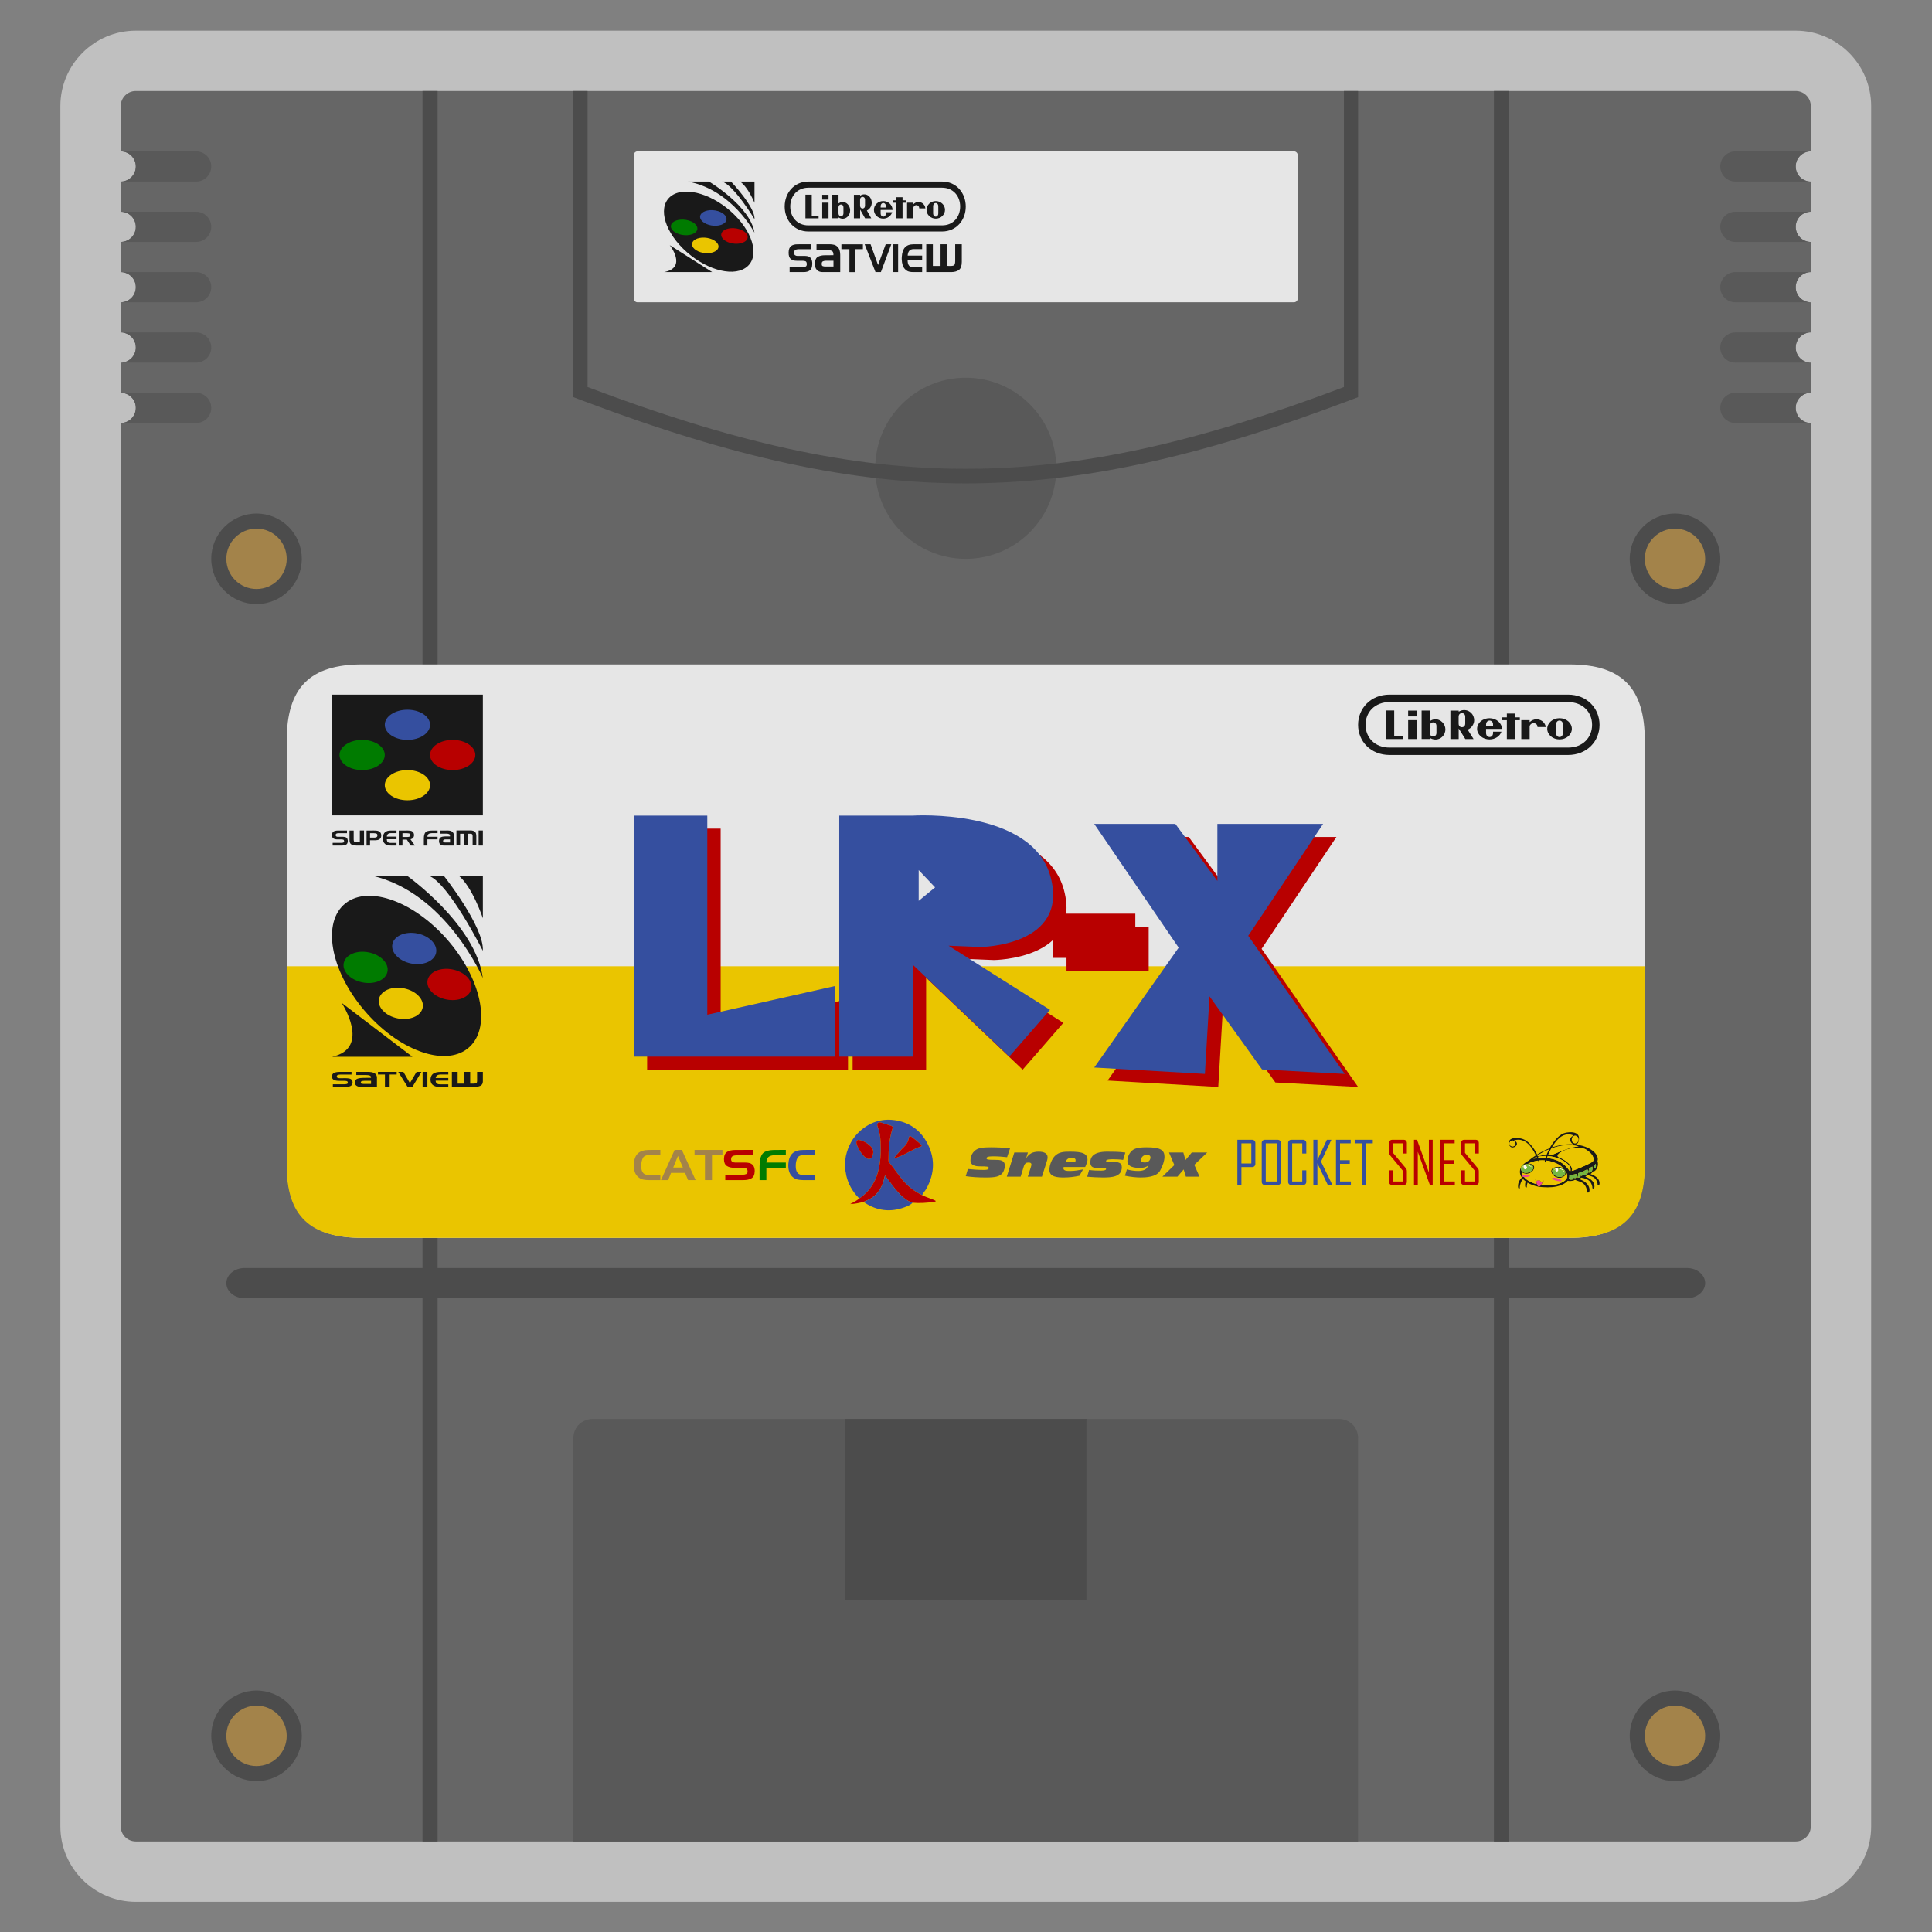 <?xml version="1.0" encoding="UTF-8" standalone="no"?>
<svg
   xmlns:dc="http://purl.org/dc/elements/1.1/"
   xmlns:cc="http://creativecommons.org/ns#"
   xmlns:rdf="http://www.w3.org/1999/02/22-rdf-syntax-ns#"
   xmlns:svg="http://www.w3.org/2000/svg"
   xmlns="http://www.w3.org/2000/svg"
   viewBox="0 0 341.333 341.333"
   height="256"
   width="256"
   xml:space="preserve"
   id="svg2"
   version="1.1"><rect x="0" y="0" width="341.333" height="341.333" fill="#808080" stroke="none"/><defs
     id="defs6"><clipPath
       id="clipPath18"
       clipPathUnits="userSpaceOnUse"><path
         id="path16"
         d="M 0,256 H 256 V 0 H 0 Z" /></clipPath><clipPath
       id="clipPath26"
       clipPathUnits="userSpaceOnUse"><path
         id="path24"
         d="M 8,252 H 248 V 4 H 8 Z" /></clipPath><clipPath
       id="clipPath592"
       clipPathUnits="userSpaceOnUse"><path
         id="path590"
         d="m 209.048,100.011 h 0.04 v -0.024 h -0.04 z" /></clipPath><clipPath
       id="clipPath608"
       clipPathUnits="userSpaceOnUse"><path
         id="path606"
         d="m 207.919,99.832 h 0.045 v -0.028 h -0.045 z" /></clipPath></defs><g
     transform="matrix(1.333,0,0,-1.333,0,341.333)"
     id="g10"><g
       id="g12"><g
         clip-path="url(#clipPath18)"
         id="g14"><g
           id="g20"><g
             id="g22" /><g
             id="g34"><g
               style="opacity:0.5"
               id="g32"
               clip-path="url(#clipPath26)"><g
                 id="g30"
                 transform="translate(238,252)"><path
                   id="path28"
                   style="fill:#ffffff;fill-opacity:1;fill-rule:nonzero;stroke:none"
                   d="m 0,0 h -38 -2 -18 -1.877 -100.246 -1.877 -18 -2 -38 c -5.514,0 -10,-4.486 -10,-10 v -6 -8 -8 -8 -8 -8 -182 c 0,-5.514 4.486,-10 10,-10 h 38 2 18 104 18 2 38 c 5.514,0 10,4.486 10,10 v 182 8 8 8 8 8 6 C 10,-4.486 5.514,0 0,0" /></g></g></g></g><g
           transform="translate(238,202)"
           id="g36"><path
             id="path38"
             style="fill:#666666;fill-opacity:1;fill-rule:nonzero;stroke:none"
             d="M 0,0 C 0,1.105 0.895,2 2,2 V 6 C 0.895,6 0,6.895 0,8 c 0,1.105 0.895,2 2,2 v 4 c -1.105,0 -2,0.895 -2,2 0,1.105 0.895,2 2,2 v 4 c -1.105,0 -2,0.895 -2,2 0,1.105 0.895,2 2,2 v 4 c -1.105,0 -2,0.895 -2,2 0,1.105 0.895,2 2,2 v 6 c 0,1.105 -0.895,2 -2,2 h -220 c -1.105,0 -2,-0.895 -2,-2 v -6 c 1.105,0 2,-0.895 2,-2 0,-1.105 -0.895,-2 -2,-2 v -4 c 1.105,0 2,-0.895 2,-2 0,-1.105 -0.895,-2 -2,-2 v -4 c 1.105,0 2,-0.895 2,-2 0,-1.105 -0.895,-2 -2,-2 v -4 c 1.105,0 2,-0.895 2,-2 0,-1.105 -0.895,-2 -2,-2 V 2 c 1.105,0 2,-0.895 2,-2 0,-1.105 -0.895,-2 -2,-2 v -186 c 0,-1.105 0.895,-2 2,-2 H 0 c 1.105,0 2,0.895 2,2 V -2 C 0.895,-2 0,-1.105 0,0" /></g><g
           transform="translate(78.6,68)"
           id="g40"><path
             id="path42"
             style="fill:#595959;fill-opacity:1;fill-rule:nonzero;stroke:none"
             d="M 0,0 C -1.485,0 -2.6,-1.091 -2.6,-2.545 V -56 h 104 V -2.545 C 101.4,-1.091 100.285,0 98.8,0 Z" /></g><g
           transform="translate(34,188)"
           id="g44"><path
             id="path46"
             style="fill:#4c4c4c;fill-opacity:1;fill-rule:nonzero;stroke:none"
             d="m 0,0 c -3.314,0 -6,-2.686 -6,-6 0,-3.314 2.686,-6 6,-6 3.314,0 6,2.686 6,6 0,3.314 -2.686,6 -6,6" /></g><g
           transform="translate(34,186)"
           id="g48"><path
             id="path50"
             style="fill:#a3834a;fill-opacity:1;fill-rule:nonzero;stroke:none"
             d="m 0,0 c 2.209,0 4,-1.791 4,-4 0,-2.209 -1.791,-4 -4,-4 -2.209,0 -4,1.791 -4,4 0,2.209 1.791,4 4,4" /></g><g
           transform="translate(222,188)"
           id="g52"><path
             id="path54"
             style="fill:#4c4c4c;fill-opacity:1;fill-rule:nonzero;stroke:none"
             d="m 0,0 c -3.314,0 -6,-2.686 -6,-6 0,-3.314 2.686,-6 6,-6 3.314,0 6,2.686 6,6 0,3.314 -2.686,6 -6,6" /></g><g
           transform="translate(222,186)"
           id="g56"><path
             id="path58"
             style="fill:#a3834a;fill-opacity:1;fill-rule:nonzero;stroke:none"
             d="m 0,0 c 2.209,0 4,-1.791 4,-4 0,-2.209 -1.791,-4 -4,-4 -2.209,0 -4,1.791 -4,4 0,2.209 1.791,4 4,4" /></g><g
           transform="translate(34,32)"
           id="g60"><path
             id="path62"
             style="fill:#4c4c4c;fill-opacity:1;fill-rule:nonzero;stroke:none"
             d="m 0,0 c -3.314,0 -6,-2.686 -6,-6 0,-3.314 2.686,-6 6,-6 3.314,0 6,2.686 6,6 0,3.314 -2.686,6 -6,6" /></g><g
           transform="translate(34,30)"
           id="g64"><path
             id="path66"
             style="fill:#a3834a;fill-opacity:1;fill-rule:nonzero;stroke:none"
             d="m 0,0 c 2.209,0 4,-1.791 4,-4 0,-2.209 -1.791,-4 -4,-4 -2.209,0 -4,1.791 -4,4 0,2.209 1.791,4 4,4" /></g><g
           transform="translate(222,32)"
           id="g68"><path
             id="path70"
             style="fill:#4c4c4c;fill-opacity:1;fill-rule:nonzero;stroke:none"
             d="m 0,0 c -3.314,0 -6,-2.686 -6,-6 0,-3.314 2.686,-6 6,-6 3.314,0 6,2.686 6,6 0,3.314 -2.686,6 -6,6" /></g><g
           transform="translate(222,30)"
           id="g72"><path
             id="path74"
             style="fill:#a3834a;fill-opacity:1;fill-rule:nonzero;stroke:none"
             d="m 0,0 c 2.209,0 4,-1.791 4,-4 0,-2.209 -1.791,-4 -4,-4 -2.209,0 -4,1.791 -4,4 0,2.209 1.791,4 4,4" /></g><g
           transform="translate(171.5,216)"
           id="g76"><path
             id="path78"
             style="fill:#e6e6e6;fill-opacity:1;fill-rule:nonzero;stroke:none"
             d="m 0,0 h -87 c -0.276,0 -0.5,0.224 -0.5,0.5 v 19 c 0,0.276 0.224,0.5 0.5,0.5 H 0 c 0.276,0 0.5,-0.224 0.5,-0.5 V 0.5 C 0.5,0.224 0.276,0 0,0" /></g><path
           id="path80"
           style="fill:#4c4c4c;fill-opacity:1;fill-rule:nonzero;stroke:none"
           d="m 144,44 h -32 v 24 h 32 z" /><path
           id="path82"
           style="fill:#4c4c4c;fill-opacity:1;fill-rule:nonzero;stroke:none"
           d="m 58,12 h -2 v 232 h 2 z" /><path
           id="path84"
           style="fill:#4c4c4c;fill-opacity:1;fill-rule:nonzero;stroke:none"
           d="m 200,12 h -2 v 232 h 2 z" /><g
           transform="translate(208,168)"
           id="g86"><path
             id="path88"
             style="fill:#e6e6e6;fill-opacity:1;fill-rule:nonzero;stroke:none"
             d="m 0,0 h -160 c -6.945,0 -10,-3.089 -10,-10.11 v -55.78 c 0,-7.021 3.055,-10.11 10,-10.11 H 0 c 6.945,0 10,3.089 10,10.11 v 55.78 C 10,-3.089 6.945,0 0,0" /></g><g
           transform="translate(38,128)"
           id="g90"><path
             id="path92"
             style="fill:#eac500;fill-opacity:1;fill-rule:nonzero;stroke:none"
             d="M 0,0 V -26.422 C 0,-33.074 3.055,-36 10,-36 h 160 c 6.945,0 10,2.926 10,9.578 V 0 Z" /></g><g
           transform="translate(223.589,84)"
           id="g94"><path
             id="path96"
             style="fill:#4c4c4c;fill-opacity:1;fill-rule:nonzero;stroke:none"
             d="m 0,0 h -191.178 c -1.333,0 -2.411,0.895 -2.411,2 0,1.105 1.078,2 2.411,2 H 0 C 1.333,4 2.411,3.105 2.411,2 2.411,0.895 1.333,0 0,0" /></g><g
           transform="translate(95.515,119.847)"
           id="g98"><path
             id="path100"
             style="fill:#b80000;fill-opacity:1;fill-rule:nonzero;stroke:none"
             d="M 0,0 V 26.391 H -9.745 V -5.553 H -2.784 0 16.88 v 9.345 z" /></g><path
           id="path102"
           style="fill:#b80000;fill-opacity:1;fill-rule:nonzero;stroke:none"
           d="m 152.244,127.377 h -10.891 v 5.862 h 10.891 z" /><g
           transform="translate(120.506,134.938)"
           id="g104"><path
             id="path106"
             style="fill:#b80000;fill-opacity:1;fill-rule:nonzero;stroke:none"
             d="M 0,0 V 9.413 L 5.021,4.118 Z m 11.221,-6.116 c 0,0 11.73,0.084 9.293,9.26 -2.436,9.175 -18.272,8.155 -18.272,8.155 h -9.744 v -31.943 h 9.744 v 12.181 l 12.791,-12.181 5.394,6.202 -13.44,8.499 z" /></g><g
           transform="translate(157.987,128.736)"
           id="g108"><path
             id="path110"
             style="fill:#b80000;fill-opacity:1;fill-rule:nonzero;stroke:none"
             d="M 0,0 -11.188,16.397 H -0.435 L 5.133,8.835 v 7.562 H 19.142 L 9.223,1.572 22.013,-16.736 11.05,-16.142 4.089,-6.457 3.48,-16.736 l -14.668,0.849 z" /></g><g
           transform="translate(93.745,121.576)"
           id="g112"><path
             id="path114"
             style="fill:#354f9f;fill-opacity:1;fill-rule:nonzero;stroke:none"
             d="M 0,0 V 26.391 H -9.745 V -5.553 H -2.784 0 16.88 v 9.345 z" /></g><path
           id="path116"
           style="fill:#b80000;fill-opacity:1;fill-rule:nonzero;stroke:none"
           d="m 150.474,129.106 h -10.891 v 5.862 h 10.891 z" /><g
           transform="translate(121.761,136.667)"
           id="g118"><path
             id="path120"
             style="fill:#354f9f;fill-opacity:1;fill-rule:nonzero;stroke:none"
             d="M 0,0 V 4.078 L 2.175,1.784 Z m 8.195,-6.116 c 0,0 11.73,0.084 9.294,9.26 -2.437,9.175 -18.272,8.155 -18.272,8.155 h -9.745 v -31.943 h 9.745 v 12.181 l 12.79,-12.181 5.395,6.202 -13.441,8.499 z" /></g><g
           transform="translate(156.216,130.465)"
           id="g122"><path
             id="path124"
             style="fill:#354f9f;fill-opacity:1;fill-rule:nonzero;stroke:none"
             d="M 0,0 -11.188,16.397 H -0.435 L 5.133,8.835 v 7.562 H 19.142 L 9.223,1.572 22.013,-16.736 11.05,-16.142 4.089,-6.457 3.48,-16.736 l -14.668,0.849 z" /></g><path
           id="path126"
           style="fill:#191919;fill-opacity:1;fill-rule:nonzero;stroke:none"
           d="M 64,148 H 44 v 16 h 20 z" /><g
           transform="translate(63,156)"
           id="g128"><path
             id="path130"
             style="fill:#b80000;fill-opacity:1;fill-rule:nonzero;stroke:none"
             d="m 0,0 c 0,-1.105 -1.343,-2 -3,-2 -1.657,0 -3,0.895 -3,2 0,1.105 1.343,2 3,2 1.657,0 3,-0.895 3,-2" /></g><g
           transform="translate(51,156)"
           id="g132"><path
             id="path134"
             style="fill:#007b00;fill-opacity:1;fill-rule:nonzero;stroke:none"
             d="m 0,0 c 0,-1.105 -1.343,-2 -3,-2 -1.657,0 -3,0.895 -3,2 0,1.105 1.343,2 3,2 1.657,0 3,-0.895 3,-2" /></g><g
           transform="translate(57,160)"
           id="g136"><path
             id="path138"
             style="fill:#354f9f;fill-opacity:1;fill-rule:nonzero;stroke:none"
             d="m 0,0 c 0,-1.105 -1.343,-2 -3,-2 -1.657,0 -3,0.895 -3,2 0,1.105 1.343,2 3,2 1.657,0 3,-0.895 3,-2" /></g><g
           transform="translate(57,152)"
           id="g140"><path
             id="path142"
             style="fill:#eac500;fill-opacity:1;fill-rule:nonzero;stroke:none"
             d="m 0,0 c 0,-1.105 -1.343,-2 -3,-2 -1.657,0 -3,0.895 -3,2 0,1.105 1.343,2 3,2 1.657,0 3,-0.895 3,-2" /></g><g
           transform="translate(44.842,145.633)"
           id="g144"><path
             id="path146"
             style="fill:#191919;fill-opacity:1;fill-rule:nonzero;stroke:none"
             d="m 0,0 c -0.1,-0.002 -0.185,-0.021 -0.253,-0.057 -0.069,-0.036 -0.103,-0.105 -0.103,-0.206 0,-0.078 0.029,-0.133 0.087,-0.166 0.059,-0.033 0.127,-0.05 0.205,-0.05 l 0.614,0.003 c 0.023,-0.002 0.046,-0.003 0.071,-0.003 0.024,0 0.049,-0.001 0.073,-0.003 0.072,-0.003 0.143,-0.014 0.212,-0.032 0.07,-0.017 0.131,-0.049 0.186,-0.095 0.049,-0.041 0.086,-0.089 0.11,-0.146 0.025,-0.058 0.04,-0.117 0.046,-0.178 C 1.25,-0.951 1.252,-0.969 1.253,-0.986 1.254,-1.004 1.255,-1.022 1.255,-1.041 1.25,-1.271 1.18,-1.427 1.042,-1.51 0.904,-1.592 0.718,-1.633 0.482,-1.633 h -1.234 v 0.354 h 1.161 c 0.102,-0.002 0.191,0.013 0.265,0.045 0.075,0.031 0.105,0.102 0.091,0.213 -0.01,0.086 -0.046,0.14 -0.107,0.16 -0.062,0.02 -0.135,0.032 -0.219,0.034 l -0.546,0.002 c -0.228,-0.002 -0.407,0.039 -0.539,0.123 -0.133,0.084 -0.198,0.236 -0.196,0.456 0.005,0.23 0.076,0.387 0.214,0.472 0.138,0.083 0.325,0.125 0.561,0.125 L 1.147,0.354 V 0 Z" /></g><g
           transform="translate(47.202,144)"
           id="g148"><path
             id="path150"
             style="fill:#191919;fill-opacity:1;fill-rule:nonzero;stroke:none"
             d="m 0,0 c -0.277,0.002 -0.493,0.054 -0.648,0.155 -0.155,0.1 -0.231,0.292 -0.231,0.576 v 1.256 h 0.555 V 0.792 c 0,-0.138 0.023,-0.231 0.072,-0.279 0.048,-0.048 0.147,-0.072 0.296,-0.072 L 0.492,0.438 V 1.987 H 1.047 L 1.047,0 Z" /></g><g
           transform="translate(49.581,145.633)"
           id="g152"><path
             id="path154"
             style="fill:#191919;fill-opacity:1;fill-rule:nonzero;stroke:none"
             d="m 0,0 h -0.536 v -0.587 h 0.563 c 0.112,0 0.209,0.02 0.291,0.06 0.081,0.04 0.122,0.117 0.122,0.231 0.004,0.127 -0.039,0.208 -0.129,0.242 C 0.219,-0.02 0.117,-0.003 0,-0.003 Z M 0.006,0.354 C 0.008,0.352 0.011,0.351 0.014,0.351 H 0.021 0.137 C 0.176,0.351 0.215,0.35 0.254,0.346 0.323,0.342 0.391,0.333 0.46,0.32 0.529,0.306 0.593,0.283 0.651,0.252 0.76,0.195 0.837,0.116 0.883,0.017 0.928,-0.083 0.952,-0.187 0.954,-0.296 0.956,-0.396 0.937,-0.492 0.897,-0.584 0.858,-0.676 0.792,-0.753 0.7,-0.814 0.623,-0.864 0.539,-0.896 0.448,-0.912 0.358,-0.927 0.265,-0.937 0.171,-0.941 H 0.098 0.024 l -0.56,0.003 v -0.695 h -0.462 v 1.987 z" /></g><g
           transform="translate(51.413,145.518)"
           id="g156"><path
             id="path158"
             style="fill:#191919;fill-opacity:1;fill-rule:nonzero;stroke:none"
             d="m 0,0 c -0.084,-0.08 -0.131,-0.194 -0.142,-0.342 l 1.284,0.003 v -0.346 h -1.287 c 0,-0.07 0.009,-0.138 0.026,-0.202 0.018,-0.065 0.053,-0.124 0.106,-0.177 0.048,-0.05 0.103,-0.081 0.168,-0.093 0.064,-0.012 0.13,-0.018 0.198,-0.018 h 0.014 0.014 l 0.761,0.003 V -1.518 H 0.359 c -0.125,0 -0.245,0.01 -0.361,0.031 -0.116,0.02 -0.225,0.067 -0.327,0.141 -0.123,0.09 -0.209,0.2 -0.258,0.33 -0.049,0.13 -0.076,0.264 -0.08,0.4 -0.002,0.03 -0.003,0.058 -0.001,0.086 0.001,0.028 0.002,0.055 0.004,0.083 0.023,0.314 0.117,0.544 0.284,0.692 0.167,0.147 0.418,0.221 0.751,0.221 L 1.142,0.469 V 0.123 H 0.381 C 0.211,0.121 0.084,0.08 0,0" /></g><g
           transform="translate(53.945,145.633)"
           id="g160"><path
             id="path162"
             style="fill:#191919;fill-opacity:1;fill-rule:nonzero;stroke:none"
             d="M 0,0 H -0.601 V -0.501 H 0 c 0.004,-0.002 0.008,-0.003 0.013,-0.003 h 0.012 c 0.104,0 0.199,0.013 0.285,0.04 0.085,0.027 0.126,0.098 0.124,0.212 0,0.118 -0.044,0.189 -0.134,0.213 C 0.21,-0.015 0.11,-0.003 0,-0.003 Z M 0.116,0.354 C 0.14,0.352 0.164,0.351 0.186,0.351 0.209,0.351 0.232,0.35 0.256,0.349 0.344,0.345 0.432,0.333 0.518,0.313 0.602,0.292 0.678,0.255 0.743,0.199 0.801,0.151 0.845,0.095 0.874,0.031 0.903,-0.034 0.921,-0.1 0.927,-0.169 0.927,-0.182 0.929,-0.195 0.93,-0.208 0.931,-0.221 0.931,-0.233 0.931,-0.246 0.933,-0.385 0.896,-0.504 0.819,-0.605 0.742,-0.705 0.622,-0.772 0.461,-0.805 L 1.042,-1.633 H 0.489 l -0.512,0.781 h -0.578 v -0.781 h -0.49 v 1.987 z" /></g><g
           transform="translate(56.382,145.735)"
           id="g164"><path
             id="path166"
             style="fill:#191919;fill-opacity:1;fill-rule:nonzero;stroke:none"
             d="M 0,0 C 0.136,0.166 0.435,0.249 0.896,0.249 L 1.614,0.252 V -0.094 H 0.856 C 0.659,-0.098 0.514,-0.136 0.421,-0.208 0.329,-0.279 0.277,-0.404 0.267,-0.581 l 1.347,0.003 V -0.922 H 0.267 v -0.813 h -0.471 v 0.913 C -0.204,-0.44 -0.136,-0.166 0,0" /></g><g
           transform="translate(62.366,146)"
           id="g168"><path
             id="path170"
             style="fill:#191919;fill-opacity:1;fill-rule:nonzero;stroke:none"
             d="M 0,0 C 0.238,-0.005 0.424,-0.058 0.559,-0.158 0.695,-0.259 0.763,-0.45 0.766,-0.732 v -1.255 h -0.49 v 1.192 c 0,0.186 -0.037,0.293 -0.11,0.322 -0.074,0.029 -0.184,0.04 -0.331,0.035 -0.023,-0.002 -0.047,-0.003 -0.072,-0.003 h -0.075 v -1.546 h -0.497 v 1.549 h -0.57 v -1.549 h -0.49 V 0 Z" /></g><path
           id="path172"
           style="fill:#191919;fill-opacity:1;fill-rule:nonzero;stroke:none"
           d="M 63.438,145.987 H 64 V 144 h -0.562 z" /><g
           transform="translate(59.005,144.399)"
           id="g174"><path
             id="path176"
             style="fill:#191919;fill-opacity:1;fill-rule:nonzero;stroke:none"
             d="M 0,0 H 0.646 V 0.411 H 0.037 C 0.033,0.409 0.028,0.407 0.023,0.407 H 0.008 C -0.062,0.405 -0.126,0.392 -0.185,0.368 -0.244,0.344 -0.275,0.288 -0.278,0.2 -0.283,0.102 -0.256,0.044 -0.198,0.026 -0.14,0.009 -0.074,-0.001 0,-0.004 Z M 0.372,1.588 C 0.485,1.585 0.594,1.572 0.7,1.548 0.805,1.524 0.899,1.469 0.984,1.384 1.055,1.313 1.105,1.23 1.134,1.135 1.161,1.04 1.176,0.941 1.176,0.841 V -0.4 h -1.387 c -0.201,0 -0.354,0.056 -0.46,0.168 -0.107,0.112 -0.155,0.268 -0.144,0.466 0.017,0.239 0.1,0.393 0.248,0.464 0.148,0.07 0.326,0.105 0.531,0.105 L 0.642,0.807 C 0.65,0.97 0.608,1.072 0.518,1.113 0.427,1.152 0.313,1.173 0.175,1.173 l -0.861,0.003 v 0.412 z" /></g><g
           transform="translate(54.664,116)"
           id="g178"><path
             id="path180"
             style="fill:#191919;fill-opacity:1;fill-rule:nonzero;stroke:none"
             d="m 0,0 -9.383,7.147 c 0,0 3.97,-5.991 -1.263,-7.147 z" /></g><g
           transform="translate(63.993,126.441)"
           id="g182"><path
             id="path184"
             style="fill:#191919;fill-opacity:1;fill-rule:nonzero;stroke:none"
             d="m 0,0 c 0,0 -4.863,11.317 -14.674,13.559 h 4.623 c 0,0 9.132,-6.482 10.051,-13.559" /></g><g
           transform="translate(63.993,130.05)"
           id="g186"><path
             id="path188"
             style="fill:#191919;fill-opacity:1;fill-rule:nonzero;stroke:none"
             d="m 0,0 c 0,0 -4.494,8.934 -7.164,9.95 h 1.985 C -5.179,9.95 0.222,3.131 0,0" /></g><g
           transform="translate(64,134.359)"
           id="g190"><path
             id="path192"
             style="fill:#191919;fill-opacity:1;fill-rule:nonzero;stroke:none"
             d="M 0,0 C 0,0 -1.397,4.169 -3.201,5.641 H 0 Z" /></g><g
           transform="translate(48.226,122.219)"
           id="g194"><path
             id="path196"
             style="fill:#191919;fill-opacity:1;fill-rule:nonzero;stroke:none"
             d="M 0,0 C -4.476,5.311 -5.57,11.631 -2.443,14.115 0.683,16.599 6.847,14.307 11.324,8.996 15.8,3.684 16.894,-2.635 13.767,-5.119 10.64,-7.604 4.476,-5.311 0,0" /></g><g
           transform="translate(51.352,127.26)"
           id="g198"><path
             id="path200"
             style="fill:#007b00;fill-opacity:1;fill-rule:nonzero;stroke:none"
             d="m 0,0 c -0.237,-1.098 -1.725,-1.724 -3.324,-1.398 -1.598,0.325 -2.702,1.479 -2.464,2.577 0.237,1.098 1.725,1.724 3.323,1.398 C -0.866,2.252 0.237,1.098 0,0" /></g><g
           transform="translate(56.019,122.491)"
           id="g202"><path
             id="path204"
             style="fill:#eac500;fill-opacity:1;fill-rule:nonzero;stroke:none"
             d="m 0,0 c -0.237,-1.098 -1.725,-1.724 -3.324,-1.398 -1.598,0.325 -2.702,1.479 -2.464,2.577 0.237,1.098 1.725,1.724 3.323,1.398 C -0.866,2.252 0.237,1.098 0,0" /></g><g
           transform="translate(57.798,129.764)"
           id="g206"><path
             id="path208"
             style="fill:#354f9f;fill-opacity:1;fill-rule:nonzero;stroke:none"
             d="m 0,0 c -0.237,-1.098 -1.725,-1.724 -3.324,-1.398 -1.598,0.325 -2.702,1.479 -2.464,2.577 0.237,1.098 1.725,1.724 3.323,1.398 C -0.866,2.252 0.237,1.098 0,0" /></g><g
           transform="translate(62.466,124.995)"
           id="g210"><path
             id="path212"
             style="fill:#b80000;fill-opacity:1;fill-rule:nonzero;stroke:none"
             d="m 0,0 c -0.237,-1.098 -1.725,-1.724 -3.324,-1.398 -1.598,0.325 -2.702,1.479 -2.464,2.577 0.237,1.098 1.725,1.724 3.323,1.398 C -0.866,2.252 0.237,1.098 0,0" /></g><g
           transform="translate(94.398,220)"
           id="g214"><path
             id="path216"
             style="fill:#191919;fill-opacity:1;fill-rule:nonzero;stroke:none"
             d="m 0,0 -5.63,3.574 c 0,0 2.382,-2.996 -0.757,-3.574 z" /></g><g
           transform="translate(99.996,225.22)"
           id="g218"><path
             id="path220"
             style="fill:#191919;fill-opacity:1;fill-rule:nonzero;stroke:none"
             d="m 0,0 c 0,0 -2.918,5.658 -8.805,6.78 h 2.774 c 0,0 5.479,-3.241 6.031,-6.78" /></g><g
           transform="translate(99.996,227.025)"
           id="g222"><path
             id="path224"
             style="fill:#191919;fill-opacity:1;fill-rule:nonzero;stroke:none"
             d="m 0,0 c 0,0 -2.696,4.467 -4.298,4.975 h 1.19 c 0,0 3.241,-3.41 3.108,-4.975" /></g><g
           transform="translate(100,229.18)"
           id="g226"><path
             id="path228"
             style="fill:#191919;fill-opacity:1;fill-rule:nonzero;stroke:none"
             d="M 0,0 C 0,0 -0.838,2.085 -1.921,2.82 H 0 Z" /></g><g
           transform="translate(90.536,223.11)"
           id="g230"><path
             id="path232"
             style="fill:#191919;fill-opacity:1;fill-rule:nonzero;stroke:none"
             d="M 0,0 C -2.686,2.656 -3.342,5.815 -1.466,7.057 0.41,8.3 4.108,7.153 6.794,4.498 9.48,1.842 10.136,-1.318 8.26,-2.56 6.384,-3.802 2.686,-2.656 0,0" /></g><g
           transform="translate(92.411,225.63)"
           id="g234"><path
             id="path236"
             style="fill:#007b00;fill-opacity:1;fill-rule:nonzero;stroke:none"
             d="m 0,0 c -0.142,-0.549 -1.035,-0.862 -1.994,-0.699 -0.959,0.163 -1.621,0.74 -1.479,1.289 0.142,0.548 1.035,0.861 1.994,0.699 C -0.52,1.126 0.142,0.549 0,0" /></g><g
           transform="translate(95.212,223.246)"
           id="g238"><path
             id="path240"
             style="fill:#eac500;fill-opacity:1;fill-rule:nonzero;stroke:none"
             d="m 0,0 c -0.142,-0.549 -1.035,-0.862 -1.994,-0.699 -0.959,0.163 -1.621,0.74 -1.479,1.289 0.142,0.548 1.035,0.861 1.994,0.699 C -0.52,1.126 0.142,0.549 0,0" /></g><g
           transform="translate(96.279,226.882)"
           id="g242"><path
             id="path244"
             style="fill:#354f9f;fill-opacity:1;fill-rule:nonzero;stroke:none"
             d="m 0,0 c -0.142,-0.549 -1.035,-0.862 -1.994,-0.699 -0.959,0.163 -1.621,0.74 -1.479,1.289 0.142,0.548 1.035,0.861 1.994,0.699 C -0.52,1.126 0.142,0.549 0,0" /></g><g
           transform="translate(99.079,224.498)"
           id="g246"><path
             id="path248"
             style="fill:#b80000;fill-opacity:1;fill-rule:nonzero;stroke:none"
             d="m 0,0 c -0.142,-0.549 -1.035,-0.862 -1.994,-0.699 -0.959,0.163 -1.621,0.74 -1.479,1.289 0.142,0.548 1.035,0.861 1.994,0.699 C -0.52,1.126 0.142,0.549 0,0" /></g><g
           transform="translate(207.807,156.981)"
           id="g250"><path
             id="path252"
             style="fill:#191919;fill-opacity:1;fill-rule:nonzero;stroke:none"
             d="m 0,0 h -23.613 c -1.995,-0.008 -3.206,1.351 -3.206,3.017 0,1.667 1.219,3.014 3.206,3.018 H 0 C 1.987,6.031 3.205,4.684 3.205,3.017 3.205,1.351 1.994,-0.008 0,0 m 0.011,7.019 h -23.636 c -2.501,0.006 -4.182,-1.819 -4.182,-4.007 0,-2.188 1.677,-3.992 4.185,-3.993 h 23.63 c 2.509,0.001 4.185,1.805 4.185,3.993 0,2.188 -1.68,4.013 -4.182,4.007" /></g><g
           transform="translate(199.715,161.492)"
           id="g254"><path
             id="path256"
             style="fill:#191919;fill-opacity:1;fill-rule:nonzero;stroke:none"
             d="M 0,0 H 1.117 V -0.506 H 1.72 V -0.88 H 1.117 L 1.118,-3.379 H -0.001 L 0,-0.88 h -0.606 v 0.373 h 0.607 z" /></g><path
           id="path258"
           style="fill:#191919;fill-opacity:1;fill-rule:nonzero;stroke:none"
           d="m 186.635,160.617 h 1.116 v -2.504 h -1.116 z" /><path
           id="path260"
           style="fill:#191919;fill-opacity:1;fill-rule:nonzero;stroke:none"
           d="m 186.633,161.88 h 1.118 v -0.77 h -1.118 z" /><g
           transform="translate(207.148,159.471)"
           id="g262"><path
             id="path264"
             style="fill:#191919;fill-opacity:1;fill-rule:nonzero;stroke:none"
             d="m 0,0 v 0 c 0,-0.007 -0.001,-0.379 -0.001,-0.529 0,-0.399 -0.232,-0.564 -0.456,-0.564 -0.224,0 -0.457,0.165 -0.457,0.564 V 0.01 c 0,0 0.001,0.371 0.001,0.523 0,0.397 0.233,0.561 0.456,0.561 0.223,0 0.456,-0.164 0.456,-0.561 0,-0.151 0,-0.432 0.001,-0.533 l 0,0.001 z m -0.448,1.404 c -0.901,0 -1.632,-0.63 -1.632,-1.406 0,-0.777 0.731,-1.406 1.632,-1.406 0.901,0 1.63,0.629 1.63,1.406 0,0.776 -0.729,1.406 -1.63,1.406" /></g><g
           transform="translate(189.511,159.833)"
           id="g266"><path
             id="path268"
             style="fill:#191919;fill-opacity:1;fill-rule:nonzero;stroke:none"
             d="m 0,0 c 0,0.388 0.264,0.487 0.437,0.487 0.178,0 0.438,-0.099 0.438,-0.487 0,-0.128 -0.001,-0.445 -0.001,-0.445 0,0 0.001,-0.313 0.001,-0.447 0,-0.386 -0.26,-0.487 -0.437,-0.487 C 0.264,-1.379 0,-1.278 0,-0.892 v 0.445 z M -1.093,2.054 V -1.712 H 0.01 c 0,0 10e-4,0.122 10e-4,0.145 0.427,-0.272 0.908,-0.271 1.284,-0.094 0.1,0.048 0.763,0.37 0.763,1.242 0,0.66 -0.615,1.383 -1.418,1.311 C 0.375,0.868 0.186,0.77 0.008,0.668 v 1.386 z" /></g><g
           transform="translate(197.033,160.335)"
           id="g270"><path
             id="path272"
             style="fill:#191919;fill-opacity:1;fill-rule:nonzero;stroke:none"
             d="m 0,0 c 0.087,0.154 0.247,0.228 0.392,0.228 v 0 H 0.393 0.392 C 0.538,0.228 0.698,0.154 0.785,0 0.856,-0.125 0.859,-0.272 0.857,-0.491 H -0.074 C -0.076,-0.272 -0.071,-0.125 0,0 m 0.855,-1.398 c 0,-0.459 -0.298,-0.56 -0.462,-0.56 -0.165,0 -0.467,0.101 -0.467,0.56 0,0.137 0.001,0.517 0.001,0.517 h 2.102 c 0,0.777 -0.739,1.42 -1.647,1.42 -0.907,0 -1.643,-0.629 -1.643,-1.406 0,-0.776 0.736,-1.406 1.643,-1.406 0.753,0 1.389,0.436 1.584,1.027 L 0.854,-1.247 c 0,0 0.001,-0.01 0.001,-0.151" /></g><g
           transform="translate(184.787,158.485)"
           id="g274"><path
             id="path276"
             style="fill:#191919;fill-opacity:1;fill-rule:nonzero;stroke:none"
             d="M 0,0 V 3.412 H -1.118 V 0 -0.372 H 0 1.209 V 0 Z" /></g><g
           transform="translate(203.776,159.701)"
           id="g278"><path
             id="path280"
             style="fill:#191919;fill-opacity:1;fill-rule:nonzero;stroke:none"
             d="M 0,0 H 1.093 C 0.981,0.808 0.235,1.043 -0.149,1.032 -0.518,1.021 -0.825,0.86 -1.039,0.653 c -0.001,0.062 0,0.265 0,0.265 L -2.146,0.917 -2.147,-1.588 h 1.108 c 0,0 -0.001,1.539 -0.001,1.645 0,0.218 0.226,0.461 0.53,0.461 C -0.206,0.518 0,0.275 0,0.057 Z" /></g><g
           transform="translate(193.325,160.614)"
           id="g282"><path
             id="path284"
             style="fill:#191919;fill-opacity:1;fill-rule:nonzero;stroke:none"
             d="m 0,0 v 0.444 c 0,0.387 0.264,0.488 0.438,0.488 0.177,0 0.437,-0.101 0.437,-0.488 0,-0.133 -0.001,-0.446 -0.001,-0.446 0,0 0.001,-0.317 0.001,-0.445 0,-0.388 -0.26,-0.487 -0.438,-0.487 C 0.264,-0.934 0,-0.835 0,-0.447 Z M 2.058,-0.028 C 2.058,0.844 1.395,1.166 1.295,1.214 0.919,1.391 0.438,1.392 0.011,1.12 0.011,1.143 0.01,1.265 0.01,1.265 h -1.103 v -3.766 h 1.101 v 1.386 c 0.005,-0.003 0.01,-0.006 0.015,-0.008 L 0.887,-2.501 H 1.98 L 1.2,-1.258 c 0.512,0.204 0.858,0.734 0.858,1.23" /></g><g
           transform="translate(45.097,113.643)"
           id="g286"><path
             id="path288"
             style="fill:#191919;fill-opacity:1;fill-rule:nonzero;stroke:none"
             d="m 0,0 c -0.131,-0.002 -0.241,-0.021 -0.33,-0.057 -0.09,-0.036 -0.134,-0.106 -0.134,-0.208 0,-0.078 0.038,-0.133 0.114,-0.167 0.076,-0.033 0.164,-0.05 0.266,-0.05 l 0.801,0.003 c 0.029,-0.002 0.06,-0.003 0.092,-0.003 0.032,0 0.064,-0.001 0.096,-0.003 0.093,-0.003 0.185,-0.014 0.276,-0.032 0.091,-0.017 0.171,-0.049 0.24,-0.096 0.064,-0.041 0.112,-0.09 0.144,-0.147 0.032,-0.058 0.052,-0.117 0.06,-0.179 C 1.628,-0.957 1.63,-0.975 1.631,-0.993 1.633,-1.011 1.633,-1.029 1.633,-1.047 1.628,-1.279 1.536,-1.437 1.357,-1.519 1.178,-1.602 0.936,-1.643 0.629,-1.643 h -1.61 v 0.356 h 1.514 c 0.133,-0.002 0.248,0.013 0.346,0.045 0.097,0.031 0.137,0.103 0.118,0.214 -0.013,0.087 -0.06,0.141 -0.14,0.162 -0.08,0.02 -0.175,0.031 -0.284,0.033 L -0.14,-0.83 c -0.296,-0.002 -0.53,0.039 -0.703,0.124 -0.172,0.084 -0.257,0.237 -0.254,0.458 0.005,0.232 0.098,0.39 0.278,0.475 0.181,0.084 0.424,0.127 0.731,0.127 L 1.493,0.357 V 0 Z" /></g><g
           transform="translate(48.231,112.402)"
           id="g290"><path
             id="path292"
             style="fill:#191919;fill-opacity:1;fill-rule:nonzero;stroke:none"
             d="M 0,0 H 0.949 V 0.414 H 0.055 C 0.047,0.411 0.04,0.41 0.033,0.41 H 0.011 C -0.091,0.407 -0.185,0.394 -0.273,0.37 -0.36,0.346 -0.405,0.289 -0.409,0.201 -0.416,0.102 -0.377,0.044 -0.292,0.027 -0.206,0.009 -0.109,-0.002 0,-0.004 Z M 0.546,1.598 C 0.713,1.595 0.874,1.582 1.028,1.558 1.183,1.534 1.322,1.479 1.445,1.392 1.551,1.322 1.625,1.238 1.666,1.142 1.708,1.046 1.729,0.947 1.729,0.846 v -1.248 h -2.04 c -0.294,0 -0.52,0.056 -0.676,0.169 -0.156,0.112 -0.227,0.268 -0.213,0.468 0.026,0.24 0.147,0.396 0.366,0.467 0.218,0.071 0.478,0.106 0.78,0.106 L 0.944,0.812 C 0.955,0.976 0.894,1.079 0.761,1.119 0.628,1.16 0.46,1.18 0.257,1.18 l -1.266,0.004 v 0.414 z" /></g><g
           transform="translate(50.096,113.649)"
           id="g294"><path
             id="path296"
             style="fill:#191919;fill-opacity:1;fill-rule:nonzero;stroke:none"
             d="M 0,0 V 0.348 H 2.482 V 0 H 1.549 V -1.649 H 0.925 l 0,1.649 z" /></g><g
           transform="translate(52.783,114)"
           id="g298"><path
             id="path300"
             style="fill:#191919;fill-opacity:1;fill-rule:nonzero;stroke:none"
             d="M 0,0 H 0.681 L 1.545,-1.49 2.43,0 H 3.075 L 1.874,-2 H 1.249 Z" /></g><path
           id="path302"
           style="fill:#191919;fill-opacity:1;fill-rule:nonzero;stroke:none"
           d="m 56.014,114 h 0.633 v -2 h -0.633 z" /><g
           transform="translate(57.931,113.528)"
           id="g304"><path
             id="path306"
             style="fill:#191919;fill-opacity:1;fill-rule:nonzero;stroke:none"
             d="m 0,0 c -0.109,-0.081 -0.171,-0.196 -0.184,-0.344 l 1.673,0.003 v -0.348 h -1.677 c 0,-0.071 0.011,-0.139 0.034,-0.204 0.023,-0.065 0.068,-0.124 0.138,-0.178 0.061,-0.05 0.134,-0.081 0.218,-0.093 0.084,-0.012 0.17,-0.018 0.258,-0.018 H 0.478 0.496 L 1.489,-1.18 V -1.528 H 0.468 c -0.162,0 -0.319,0.01 -0.47,0.031 -0.151,0.02 -0.293,0.068 -0.426,0.142 -0.161,0.091 -0.273,0.202 -0.337,0.333 -0.064,0.131 -0.099,0.265 -0.104,0.402 -0.003,0.03 -0.003,0.059 -0.002,0.087 0.001,0.027 0.004,0.055 0.006,0.083 0.029,0.316 0.153,0.548 0.371,0.697 0.217,0.148 0.543,0.222 0.978,0.222 L 1.489,0.472 V 0.124 H 0.496 C 0.275,0.122 0.109,0.081 0,0" /></g><g
           transform="translate(59.893,112)"
           id="g308"><path
             id="path310"
             style="fill:#191919;fill-opacity:1;fill-rule:nonzero;stroke:none"
             d="M 0,0 V 2 H 0.764 V 0.44 H 1.653 V 2 H 2.427 V 0.444 H 2.545 C 2.583,0.444 2.62,0.443 2.656,0.44 2.886,0.435 3.057,0.447 3.172,0.476 3.286,0.505 3.344,0.614 3.344,0.801 V 2 H 4.107 V 0.736 C 4.103,0.453 3.996,0.261 3.785,0.16 3.574,0.058 3.284,0.005 2.913,0 Z" /></g><g
           transform="translate(124.855,226.194)"
           id="g312"><path
             id="path314"
             style="fill:#191919;fill-opacity:1;fill-rule:nonzero;stroke:none"
             d="m 0,0 h -17.71 c -1.496,-0.006 -2.404,1.118 -2.404,2.496 0,1.379 0.914,2.493 2.404,2.496 H 0 C 1.49,4.989 2.404,3.875 2.404,2.496 2.404,1.118 1.496,-0.006 0,0 m 0.008,5.806 h -17.727 c -1.876,0.005 -3.136,-1.505 -3.136,-3.315 0,-1.809 1.258,-3.302 3.139,-3.302 H 0.006 c 1.881,0 3.139,1.493 3.139,3.302 0,1.81 -1.26,3.32 -3.137,3.315" /></g><g
           transform="translate(118.786,229.925)"
           id="g316"><path
             id="path318"
             style="fill:#191919;fill-opacity:1;fill-rule:nonzero;stroke:none"
             d="M 0,0 H 0.837 V -0.419 H 1.29 V -0.728 H 0.837 L 0.838,-2.795 H -0.001 L 0,-0.728 h -0.455 v 0.308 h 0.456 z" /></g><path
           id="path320"
           style="fill:#191919;fill-opacity:1;fill-rule:nonzero;stroke:none"
           d="m 108.976,229.202 h 0.837 v -2.071 h -0.837 z" /><path
           id="path322"
           style="fill:#191919;fill-opacity:1;fill-rule:nonzero;stroke:none"
           d="m 108.974,230.246 h 0.839 v -0.637 h -0.839 z" /><g
           transform="translate(124.361,228.253)"
           id="g324"><path
             id="path326"
             style="fill:#191919;fill-opacity:1;fill-rule:nonzero;stroke:none"
             d="m 0,0 v 0 c 0,-0.006 -0.001,-0.314 -0.001,-0.438 0,-0.33 -0.174,-0.466 -0.342,-0.466 -0.167,0 -0.342,0.136 -0.342,0.466 v 0.447 c 0,0 0,0.307 0,0.432 0,0.329 0.175,0.464 0.342,0.464 0.167,0 0.342,-0.135 0.342,-0.464 0,-0.125 0,-0.357 0.001,-0.441 l 0,0.001 z m -0.336,1.161 c -0.676,0 -1.224,-0.521 -1.224,-1.163 0,-0.642 0.548,-1.163 1.224,-1.163 0.676,0 1.223,0.521 1.223,1.163 0,0.642 -0.547,1.163 -1.223,1.163" /></g><g
           transform="translate(111.133,228.553)"
           id="g328"><path
             id="path330"
             style="fill:#191919;fill-opacity:1;fill-rule:nonzero;stroke:none"
             d="m 0,0 c 0,0.321 0.198,0.403 0.328,0.403 0.133,0 0.328,-0.082 0.328,-0.403 0,-0.106 0,-0.368 0,-0.368 0,0 0,-0.259 0,-0.37 0,-0.319 -0.195,-0.403 -0.328,-0.403 C 0.198,-1.141 0,-1.057 0,-0.738 v 0.368 z m -0.82,1.699 v -3.115 h 0.828 c 0,0 0,0.101 0,0.12 0.32,-0.225 0.682,-0.224 0.963,-0.078 0.075,0.039 0.573,0.306 0.573,1.027 C 1.544,0.2 1.083,0.797 0.48,0.738 0.281,0.718 0.14,0.637 0.006,0.553 v 1.146 z" /></g><g
           transform="translate(116.775,228.969)"
           id="g332"><path
             id="path334"
             style="fill:#191919;fill-opacity:1;fill-rule:nonzero;stroke:none"
             d="m 0,0 c 0.065,0.127 0.185,0.189 0.294,0.189 v 0 0 0 C 0.404,0.189 0.524,0.127 0.589,0 0.642,-0.103 0.644,-0.225 0.643,-0.407 H -0.056 C -0.057,-0.225 -0.053,-0.103 0,0 m 0.641,-1.157 c 0,-0.379 -0.223,-0.463 -0.347,-0.463 -0.123,0 -0.35,0.084 -0.35,0.463 0,0.114 0.001,0.428 0.001,0.428 h 1.576 c 0,0.643 -0.554,1.175 -1.234,1.175 -0.681,0 -1.233,-0.521 -1.233,-1.163 0,-0.642 0.552,-1.163 1.233,-1.163 0.564,0 1.041,0.36 1.187,0.849 H 0.64 c 0,0 0.001,-0.009 0.001,-0.126" /></g><g
           transform="translate(107.59,227.438)"
           id="g336"><path
             id="path338"
             style="fill:#191919;fill-opacity:1;fill-rule:nonzero;stroke:none"
             d="M 0,0 V 2.822 H -0.838 V 0 -0.308 H 0 0.907 V 0 Z" /></g><g
           transform="translate(121.832,228.444)"
           id="g340"><path
             id="path342"
             style="fill:#191919;fill-opacity:1;fill-rule:nonzero;stroke:none"
             d="M 0,0 H 0.82 C 0.736,0.669 0.176,0.862 -0.112,0.854 -0.388,0.844 -0.619,0.712 -0.779,0.541 c -0.001,0.051 0,0.218 0,0.218 L -1.61,0.758 v -2.071 h 0.831 c 0,0 -0.001,1.272 -0.001,1.36 0,0.18 0.17,0.382 0.397,0.382 C -0.155,0.429 0,0.227 0,0.047 Z" /></g><g
           transform="translate(113.994,229.199)"
           id="g344"><path
             id="path346"
             style="fill:#191919;fill-opacity:1;fill-rule:nonzero;stroke:none"
             d="m 0,0 v 0.368 c 0,0.319 0.198,0.403 0.328,0.403 0.133,0 0.328,-0.084 0.328,-0.403 0,-0.111 0,-0.37 0,-0.37 0,0 0,-0.262 0,-0.368 0,-0.321 -0.195,-0.403 -0.328,-0.403 C 0.198,-0.773 0,-0.691 0,-0.37 Z M 1.544,-0.023 C 1.544,0.698 1.046,0.965 0.972,1.004 0.69,1.15 0.328,1.151 0.008,0.927 c 0,0.018 0,0.119 0,0.119 H -0.82 v -3.115 h 0.826 v 1.146 C 0.01,-0.925 0.013,-0.927 0.017,-0.929 l 0.648,-1.14 h 0.82 L 0.9,-1.04 c 0.384,0.168 0.644,0.607 0.644,1.017" /></g><g
           transform="translate(105.782,223.034)"
           id="g348"><path
             id="path350"
             style="fill:#191919;fill-opacity:1;fill-rule:nonzero;stroke:none"
             d="m 0,0 c -0.15,-0.004 -0.276,-0.039 -0.379,-0.105 -0.103,-0.067 -0.154,-0.195 -0.154,-0.384 0,-0.144 0.044,-0.247 0.131,-0.308 0.087,-0.062 0.189,-0.093 0.306,-0.093 l 0.919,0.005 C 0.856,-0.888 0.891,-0.89 0.928,-0.89 0.965,-0.89 1.002,-0.891 1.039,-0.895 1.146,-0.902 1.251,-0.921 1.355,-0.954 1.46,-0.987 1.552,-1.046 1.631,-1.131 1.705,-1.207 1.76,-1.298 1.797,-1.404 1.833,-1.51 1.856,-1.62 1.865,-1.733 1.868,-1.767 1.871,-1.801 1.872,-1.834 1.874,-1.866 1.875,-1.899 1.875,-1.934 1.868,-2.362 1.763,-2.653 1.558,-2.805 1.352,-2.958 1.074,-3.034 0.721,-3.034 h -1.847 v 0.658 h 1.737 c 0.153,-0.003 0.286,0.024 0.398,0.082 0.111,0.059 0.156,0.191 0.135,0.396 -0.015,0.161 -0.069,0.261 -0.161,0.299 -0.092,0.037 -0.2,0.058 -0.326,0.061 l -0.818,0.005 c -0.34,-0.003 -0.609,0.073 -0.806,0.229 -0.198,0.156 -0.295,0.438 -0.292,0.846 0.006,0.429 0.113,0.721 0.32,0.877 0.206,0.156 0.486,0.234 0.838,0.234 L 1.714,0.658 V 0 Z" /></g><g
           transform="translate(109.379,220.743)"
           id="g352"><path
             id="path354"
             style="fill:#191919;fill-opacity:1;fill-rule:nonzero;stroke:none"
             d="M 0,0 H 1.089 V 0.763 H 0.063 C 0.054,0.759 0.046,0.757 0.038,0.757 H 0.013 C -0.104,0.752 -0.213,0.727 -0.313,0.683 -0.413,0.638 -0.465,0.534 -0.469,0.371 -0.478,0.189 -0.433,0.082 -0.335,0.049 -0.237,0.016 -0.125,-0.003 0,-0.007 Z M 0.626,2.95 C 0.818,2.945 1.003,2.92 1.18,2.876 1.357,2.832 1.517,2.73 1.659,2.571 1.78,2.44 1.864,2.286 1.912,2.109 1.96,1.931 1.984,1.749 1.984,1.562 v -2.305 h -2.341 c -0.338,0 -0.597,0.104 -0.776,0.312 -0.179,0.207 -0.261,0.496 -0.244,0.865 0.029,0.444 0.169,0.731 0.419,0.862 0.251,0.131 0.549,0.196 0.896,0.196 L 1.083,1.499 C 1.095,1.803 1.026,1.992 0.873,2.067 0.721,2.141 0.528,2.179 0.294,2.179 L -1.158,2.186 V 2.95 Z" /></g><g
           transform="translate(111.519,223.044)"
           id="g356"><path
             id="path358"
             style="fill:#191919;fill-opacity:1;fill-rule:nonzero;stroke:none"
             d="M 0,0 V 0.643 H 2.849 V 0 H 1.778 V -3.045 H 1.061 l 0,3.045 z" /></g><g
           transform="translate(114.603,223.693)"
           id="g360"><path
             id="path362"
             style="fill:#191919;fill-opacity:1;fill-rule:nonzero;stroke:none"
             d="M 0,0 H 0.781 L 1.773,-2.752 2.789,0 h 0.74 L 2.15,-3.693 H 1.434 Z" /></g><path
           id="path364"
           style="fill:#191919;fill-opacity:1;fill-rule:nonzero;stroke:none"
           d="m 118.311,223.693 h 0.726 V 220 h -0.726 z" /><g
           transform="translate(120.512,222.821)"
           id="g366"><path
             id="path368"
             style="fill:#191919;fill-opacity:1;fill-rule:nonzero;stroke:none"
             d="m 0,0 c -0.126,-0.149 -0.196,-0.361 -0.211,-0.635 l 1.92,0.005 v -0.643 h -1.925 c 0,-0.13 0.013,-0.255 0.039,-0.375 0.026,-0.12 0.079,-0.23 0.158,-0.329 0.071,-0.093 0.155,-0.15 0.251,-0.173 0.096,-0.022 0.195,-0.033 0.296,-0.033 H 0.549 0.57 l 1.139,0.005 V -2.821 H 0.537 c -0.186,0 -0.366,0.019 -0.539,0.057 -0.173,0.037 -0.337,0.125 -0.49,0.262 -0.183,0.168 -0.312,0.373 -0.386,0.614 -0.073,0.242 -0.113,0.49 -0.119,0.744 -0.003,0.055 -0.004,0.108 -0.002,0.159 0.001,0.051 0.003,0.103 0.006,0.154 0.034,0.583 0.176,1.012 0.426,1.286 0.249,0.274 0.624,0.412 1.123,0.412 L 1.709,0.872 V 0.229 H 0.57 C 0.315,0.225 0.125,0.149 0,0" /></g><g
           transform="translate(122.763,220)"
           id="g370"><path
             id="path372"
             style="fill:#191919;fill-opacity:1;fill-rule:nonzero;stroke:none"
             d="m 0,0 v 3.693 h 0.877 v -2.88 h 1.02 v 2.88 H 2.785 V 0.82 H 2.92 C 2.964,0.82 3.007,0.818 3.049,0.813 3.312,0.804 3.509,0.826 3.64,0.88 3.772,0.933 3.837,1.133 3.837,1.478 V 3.693 H 4.714 V 1.359 C 4.709,0.836 4.586,0.481 4.344,0.294 4.102,0.108 3.769,0.009 3.343,0 Z" /></g><g
           transform="translate(140,194)"
           id="g374"><path
             id="path376"
             style="fill:#595959;fill-opacity:1;fill-rule:nonzero;stroke:none"
             d="m 0,0 c 0,-6.627 -5.373,-12 -12,-12 -6.627,0 -12,5.373 -12,12 0,6.627 5.373,12 12,12 C -5.373,12 0,6.627 0,0" /></g><g
           transform="translate(178.123,244)"
           id="g378"><path
             id="path380"
             style="fill:#4c4c4c;fill-opacity:1;fill-rule:nonzero;stroke:none"
             d="m 0,0 v -39.235 c -38.203,-14.451 -62.044,-14.451 -100.247,0 V 0 h -1.876 v -39.235 -1.343 l 1.228,-0.465 C -80.863,-48.621 -65.204,-52 -50.123,-52 c 15.08,0 30.739,3.379 50.772,10.957 l 1.228,0.465 v 1.343 L 1.877,0 Z" /></g><g
           transform="translate(115.734,103.292)"
           id="g382"><path
             id="path384"
             style="fill:#354f9f;fill-opacity:1;fill-rule:nonzero;stroke:none"
             d="M 0,0 C 0,0.091 0.003,0.124 -0.001,0.156 -0.026,0.362 -0.085,0.553 -0.224,0.709 -0.662,1.198 -1.193,1.524 -1.817,1.673 -2.111,1.744 -2.273,1.567 -2.22,1.261 c 0.018,-0.104 0.044,-0.208 0.086,-0.304 0.196,-0.455 0.444,-0.878 0.756,-1.256 0.133,-0.161 0.286,-0.302 0.464,-0.408 0.399,-0.237 0.698,-0.118 0.835,0.336 C -0.037,-0.233 -0.018,-0.086 0,0 m 2.779,-0.705 c 0.266,-0.012 0.499,0.112 0.736,0.209 0.943,0.385 1.793,0.985 2.767,1.302 C 6.509,0.879 6.397,1.014 6.294,1.108 5.911,1.455 5.514,1.784 5.097,2.085 4.871,2.247 4.754,2.206 4.709,1.916 4.632,1.422 4.391,1.046 4.041,0.723 3.867,0.561 3.705,0.383 3.55,0.2 3.294,-0.103 2.996,-0.367 2.783,-0.71 2.777,-0.711 2.77,-0.712 2.765,-0.715 2.763,-0.717 2.764,-0.725 2.764,-0.729 c 0.005,0.008 0.01,0.016 0.015,0.024 m -6.513,-1.567 v 1.271 c 0.089,0.169 0.069,0.361 0.109,0.54 0.292,1.322 0.892,2.454 1.894,3.34 1.429,1.263 3.079,1.72 4.906,1.371 C 4.818,3.935 6.136,3.032 7.009,1.537 8.236,-0.562 8.21,-2.692 7.022,-4.814 6.861,-5.101 6.606,-5.32 6.488,-5.635 5.483,-5.15 4.609,-4.486 3.879,-3.611 3.253,-2.86 2.727,-2.029 2.099,-1.281 2.031,-1.199 2.024,-1.109 2.024,-1.009 2.022,0.413 2.117,1.822 2.549,3.184 2.616,3.398 2.556,3.506 2.359,3.567 1.933,3.7 1.51,3.843 1.083,3.972 0.929,4.018 0.759,4.076 0.622,3.923 0.488,3.773 0.532,3.595 0.594,3.439 0.847,2.806 0.944,2.143 0.978,1.464 1.047,0.075 0.994,-1.304 0.611,-2.648 0.196,-4.109 -0.624,-5.262 -1.854,-6.091 c -0.044,0.056 -0.084,0.116 -0.133,0.167 -0.781,0.817 -1.32,1.774 -1.584,2.9 -0.059,0.25 -0.053,0.515 -0.163,0.752" /></g><g
           transform="translate(122.222,97.657)"
           id="g386"><path
             id="path388"
             style="fill:#b80000;fill-opacity:1;fill-rule:nonzero;stroke:none"
             d="M 0,0 C 0.426,-0.21 0.87,-0.372 1.314,-0.532 1.475,-0.589 1.629,-0.658 1.778,-0.743 V -0.84 C 1.703,-0.857 1.629,-0.881 1.553,-0.891 0.617,-1.015 -0.321,-1.09 -1.264,-1 -1.919,-0.802 -2.445,-0.392 -2.922,0.1 -3.505,0.703 -4.01,1.375 -4.51,2.051 -4.641,2.228 -4.772,2.405 -4.932,2.622 -4.969,2.464 -4.993,2.357 -5.018,2.25 -5.246,1.294 -5.66,0.458 -6.422,-0.161 -6.82,-0.484 -7.28,-0.681 -7.739,-0.879 -8.315,-1.025 -8.892,-1.16 -9.542,-1.182 c 0.445,0.237 0.843,0.446 1.2,0.726 1.231,0.829 2.05,1.982 2.466,3.443 C -5.494,4.331 -5.44,5.71 -5.51,7.1 -5.544,7.778 -5.641,8.441 -5.894,9.075 -5.955,9.23 -6,9.408 -5.865,9.558 c 0.137,0.153 0.306,0.095 0.461,0.049 0.427,-0.129 0.85,-0.272 1.276,-0.405 0.196,-0.061 0.257,-0.169 0.189,-0.382 -0.432,-1.363 -0.527,-2.772 -0.525,-4.194 0,-0.1 0.007,-0.19 0.075,-0.271 0.628,-0.748 1.154,-1.58 1.78,-2.331 C -1.879,1.149 -1.005,0.485 0,0" /></g><g
           transform="translate(118.518,102.583)"
           id="g390"><path
             id="path392"
             style="fill:#b80000;fill-opacity:1;fill-rule:nonzero;stroke:none"
             d="M 0,0 C 0.213,0.342 0.511,0.607 0.767,0.91 0.921,1.092 1.083,1.27 1.258,1.432 1.607,1.756 1.849,2.131 1.926,2.626 1.971,2.915 2.088,2.956 2.313,2.794 2.73,2.494 3.128,2.165 3.51,1.818 3.614,1.724 3.726,1.589 3.498,1.515 2.524,1.199 1.674,0.599 0.731,0.213 0.494,0.116 0.262,-0.007 -0.004,0.004 Z" /></g><g
           transform="translate(115.734,103.292)"
           id="g394"><path
             id="path396"
             style="fill:#b80000;fill-opacity:1;fill-rule:nonzero;stroke:none"
             d="m 0,0 c -0.018,-0.086 -0.037,-0.233 -0.079,-0.371 -0.137,-0.454 -0.436,-0.573 -0.835,-0.336 -0.178,0.106 -0.331,0.247 -0.464,0.408 -0.312,0.378 -0.56,0.801 -0.756,1.256 -0.042,0.096 -0.068,0.2 -0.086,0.304 -0.053,0.306 0.109,0.483 0.403,0.412 C -1.193,1.524 -0.662,1.198 -0.224,0.709 -0.085,0.553 -0.026,0.362 -0.001,0.156 0.003,0.124 0,0.091 0,0" /></g><g
           transform="translate(118.513,102.587)"
           id="g398"><path
             id="path400"
             style="fill:#b80000;fill-opacity:1;fill-rule:nonzero;stroke:none"
             d="m 0,0 c -0.005,-0.008 -0.01,-0.016 -0.015,-0.024 0,0.005 -0.001,0.012 10e-4,0.014 0.005,0.003 0.012,0.004 0.018,0.006 z" /></g><g
           transform="translate(120.958,96.657)"
           id="g402"><path
             id="path404"
             style="fill:#354f9f;fill-opacity:1;fill-rule:nonzero;stroke:none"
             d="m 0,0 c -0.301,-0.313 -0.692,-0.465 -1.077,-0.606 -1.861,-0.687 -3.632,-0.478 -5.303,0.624 -0.038,0.024 -0.064,0.068 -0.095,0.103 0.46,0.198 0.919,0.395 1.317,0.718 0.763,0.619 1.177,1.455 1.404,2.411 0.025,0.107 0.05,0.214 0.086,0.372 C -3.507,3.405 -3.376,3.228 -3.245,3.051 -2.746,2.374 -2.241,1.703 -1.657,1.1 -1.181,0.608 -0.655,0.198 0,0" /></g><g
           transform="translate(128.279,101.127)"
           id="g406"><path
             id="path408"
             style="fill:#595959;fill-opacity:1;fill-rule:nonzero;stroke:none"
             d="m 0,0 c 0.708,-0.074 1.41,-0.122 2.124,-0.122 0.205,0 0.64,0 0.64,0.249 0,0.185 -0.112,0.222 -1.224,0.222 -0.571,0 -1.198,0.164 -1.198,0.757 0,0.815 0.496,1.476 1.242,1.656 C 2,2.862 2.602,2.873 3.062,2.873 3.683,2.873 4.683,2.847 5.59,2.73 L 5.199,1.561 C 4.596,1.624 4,1.677 3.391,1.677 c -0.739,0 -0.913,-0.09 -0.913,-0.269 0,-0.154 0.124,-0.196 1.099,-0.196 0.708,0 1.329,-0.027 1.329,-0.82 0,-0.297 -0.161,-0.71 -0.291,-0.889 -0.385,-0.529 -1.006,-0.63 -2.23,-0.63 -0.994,0 -1.838,0.048 -2.664,0.175 z" /></g><g
           transform="translate(134.437,103.312)"
           id="g410"><path
             id="path412"
             style="fill:#595959;fill-opacity:1;fill-rule:nonzero;stroke:none"
             d="M 0,0 H 1.801 L 1.565,-0.751 h 0.013 c 0.378,0.598 0.869,0.862 1.658,0.862 0.621,0 1.174,-0.185 1.174,-0.741 0,-0.211 -0.062,-0.433 -0.137,-0.656 L 3.658,-3.201 H 1.783 l 0.316,0.968 c 0.062,0.191 0.168,0.513 0.168,0.635 0,0.206 -0.168,0.27 -0.367,0.27 -0.347,0 -0.515,-0.09 -0.664,-0.577 L 0.838,-3.201 H -1 Z" /></g><g
           transform="translate(142.521,102.058)"
           id="g414"><path
             id="path416"
             style="fill:#595959;fill-opacity:1;fill-rule:nonzero;stroke:none"
             d="m 0,0 c 0.018,0.095 0.037,0.175 0.037,0.254 0,0.238 -0.31,0.296 -0.472,0.296 C -0.87,0.55 -1.112,0.444 -1.298,0 Z m -1.546,-0.672 c -0.026,-0.069 -0.032,-0.122 -0.032,-0.169 0,-0.344 0.504,-0.355 0.901,-0.355 0.584,0 1.155,0.111 1.708,0.212 L 0.546,-1.825 c -0.67,-0.149 -1.372,-0.233 -2.068,-0.233 -0.851,0 -1.913,0.068 -1.913,1.005 0,0.698 0.367,1.482 0.714,1.836 0.553,0.561 1.224,0.582 2.031,0.582 1.665,0 2.305,-0.249 2.305,-1.111 0,-0.185 -0.199,-0.714 -0.311,-0.926 z" /></g><g
           transform="translate(144.349,101)"
           id="g418"><path
             id="path420"
             style="fill:#595959;fill-opacity:1;fill-rule:nonzero;stroke:none"
             d="m 0,0 c 0.497,-0.074 1,-0.09 1.503,-0.09 0.143,0 0.745,0 0.745,0.201 0,0.116 -0.074,0.148 -0.217,0.148 -0.18,0 -0.435,-0.016 -0.708,-0.016 -0.739,0 -1.161,0.096 -1.161,0.773 0,0.735 0.459,1.407 2.223,1.407 0.615,0 1.609,0 2.416,-0.116 L 4.509,1.328 c -0.354,0.074 -1.143,0.09 -1.373,0.09 -0.26,0 -0.888,-0.011 -0.888,-0.212 0,-0.132 0.081,-0.158 0.311,-0.158 0.136,0 0.348,0.01 0.633,0.01 0.603,0 1.143,-0.048 1.143,-0.693 C 4.335,-0.931 3,-1 1.814,-1 1.118,-1 0.435,-0.953 -0.255,-0.9 Z" /></g><g
           transform="translate(152.482,102.651)"
           id="g422"><path
             id="path424"
             style="fill:#595959;fill-opacity:1;fill-rule:nonzero;stroke:none"
             d="m 0,0 c 0,0.302 -0.255,0.344 -0.509,0.344 -0.479,0 -0.746,-0.36 -0.746,-0.693 0,-0.244 0.23,-0.312 0.522,-0.312 C -0.143,-0.661 0,-0.196 0,0 m -3.124,-1.577 c 0.46,-0.132 1,-0.211 1.484,-0.211 0.547,0 1.187,0.142 1.292,0.682 H -0.36 c -0.274,-0.211 -0.665,-0.275 -1.044,-0.275 -0.72,0 -1.652,0.122 -1.652,0.905 0,0.328 0.087,0.651 0.255,0.947 0.385,0.672 0.932,0.878 2.298,0.878 1.863,0 2.36,-0.381 2.36,-1.27 0,-0.513 -0.273,-1.307 -0.602,-1.857 -0.485,-0.82 -1.895,-0.873 -2.566,-0.873 -0.558,0 -1.335,0.08 -2.074,0.233 z" /></g><g
           transform="translate(156.882,101.069)"
           id="g426"><path
             id="path428"
             style="fill:#595959;fill-opacity:1;fill-rule:nonzero;stroke:none"
             d="M 0,0 -0.826,-0.958 H -2.82 l 1.584,1.535 -0.708,1.666 h 1.901 L 0.236,1.238 1.074,2.243 H 3.118 L 1.41,0.609 2.099,-0.958 H 0.292 Z" /></g><g
           transform="translate(85.198,102.569)"
           id="g430"><path
             id="path432"
             style="fill:#a3834a;fill-opacity:1;fill-rule:nonzero;stroke:none"
             d="M 0,0 C -0.128,-0.264 -0.197,-0.57 -0.209,-0.919 V -1.1 c 0,-0.061 0.002,-0.124 0.006,-0.187 0.012,-0.13 0.038,-0.257 0.078,-0.381 C -0.086,-1.793 -0.02,-1.903 0.072,-2 0.167,-2.1 0.278,-2.162 0.403,-2.187 0.529,-2.211 0.657,-2.223 0.788,-2.223 h 0.027 0.027 l 1.481,0.006 V -2.914 H 0.8 c -0.243,0 -0.477,0.021 -0.702,0.062 -0.224,0.04 -0.437,0.135 -0.636,0.284 -0.238,0.182 -0.406,0.404 -0.501,0.666 -0.096,0.262 -0.148,0.53 -0.155,0.805 -0.005,0.059 -0.005,0.117 -0.004,0.172 0.002,0.056 0.006,0.112 0.009,0.167 0.044,0.632 0.228,1.096 0.553,1.393 0.324,0.297 0.811,0.446 1.46,0.446 L 2.323,1.086 V 0.401 H 0.842 C 0.408,0.397 0.127,0.264 0,0" /></g><g
           transform="translate(89.23,101.321)"
           id="g434"><path
             id="path436"
             style="fill:#a3834a;fill-opacity:1;fill-rule:nonzero;stroke:none"
             d="M 0,0 H 1.278 L 0.627,1.538 Z m 1.141,2.334 1.827,-4 H 1.965 l -0.394,0.953 h -1.864 l -0.382,-0.953 h -0.949 l 1.809,4 z" /></g><g
           transform="translate(92.055,102.954)"
           id="g438"><path
             id="path440"
             style="fill:#a3834a;fill-opacity:1;fill-rule:nonzero;stroke:none"
             d="M 0,0 V 0.696 H 3.703 V 0 H 2.311 V -3.298 H 1.38 V 0 Z" /></g><g
           transform="translate(97.591,102.942)"
           id="g442"><path
             id="path444"
             style="fill:#b80000;fill-opacity:1;fill-rule:nonzero;stroke:none"
             d="m 0,0 c -0.195,-0.004 -0.359,-0.042 -0.493,-0.114 -0.133,-0.073 -0.2,-0.211 -0.2,-0.415 0,-0.156 0.057,-0.268 0.171,-0.334 0.113,-0.067 0.245,-0.101 0.397,-0.101 l 1.194,0.006 c 0.044,-0.004 0.09,-0.006 0.138,-0.006 0.047,0 0.095,-0.002 0.143,-0.005 0.139,-0.008 0.276,-0.029 0.412,-0.064 0.135,-0.036 0.255,-0.1 0.358,-0.193 0.096,-0.081 0.167,-0.18 0.215,-0.295 0.048,-0.115 0.078,-0.234 0.09,-0.356 C 2.429,-1.915 2.432,-1.951 2.434,-1.986 2.436,-2.021 2.437,-2.058 2.437,-2.095 2.429,-2.559 2.291,-2.874 2.025,-3.039 1.758,-3.204 1.396,-3.287 0.938,-3.287 h -2.401 v 0.713 h 2.257 c 0.199,-0.004 0.372,0.026 0.517,0.089 0.145,0.063 0.204,0.206 0.176,0.429 -0.02,0.175 -0.089,0.282 -0.209,0.323 -0.119,0.041 -0.261,0.063 -0.424,0.067 l -1.063,0.006 c -0.442,-0.004 -0.791,0.079 -1.048,0.248 -0.257,0.169 -0.383,0.474 -0.379,0.916 0.008,0.464 0.146,0.781 0.415,0.95 0.269,0.169 0.632,0.253 1.09,0.253 L 2.228,0.713 V 0 Z" /></g><g
           transform="translate(101.063,103.148)"
           id="g446"><path
             id="path448"
             style="fill:#007b00;fill-opacity:1;fill-rule:nonzero;stroke:none"
             d="M 0,0 C 0.261,0.334 0.833,0.501 1.717,0.501 L 3.091,0.507 V -0.189 H 1.64 C 1.261,-0.197 0.983,-0.273 0.806,-0.418 0.629,-0.563 0.531,-0.813 0.511,-1.17 l 2.58,0.006 v -0.691 h -2.58 v -1.638 h -0.902 v 1.838 c 0,0.769 0.13,1.321 0.391,1.655" /></g><g
           transform="translate(105.677,102.569)"
           id="g450"><path
             id="path452"
             style="fill:#354f9f;fill-opacity:1;fill-rule:nonzero;stroke:none"
             d="M 0,0 C -0.128,-0.264 -0.197,-0.57 -0.209,-0.919 V -1.1 c 0,-0.061 0.002,-0.124 0.006,-0.187 0.012,-0.13 0.038,-0.257 0.078,-0.381 C -0.086,-1.793 -0.02,-1.903 0.072,-2 0.167,-2.1 0.278,-2.162 0.403,-2.187 0.529,-2.211 0.657,-2.223 0.788,-2.223 h 0.027 0.027 l 1.481,0.006 V -2.914 H 0.8 c -0.243,0 -0.477,0.021 -0.702,0.062 -0.224,0.04 -0.437,0.135 -0.636,0.284 -0.238,0.182 -0.406,0.404 -0.501,0.666 -0.096,0.262 -0.148,0.53 -0.155,0.805 -0.005,0.059 -0.005,0.117 -0.004,0.172 0.002,0.056 0.006,0.112 0.009,0.167 0.044,0.632 0.228,1.096 0.553,1.393 0.324,0.297 0.811,0.446 1.46,0.446 L 2.323,1.086 V 0.401 H 0.842 C 0.408,0.397 0.127,0.264 0,0" /></g><path
           id="path454"
           style="fill:#354f9f;fill-opacity:1;fill-rule:nonzero;stroke:none"
           d="m 165.848,104.529 h -1.313 v -2.67 h 1.313 z m 0.102,-3.15 h -1.415 V 99 H 164 v 6 h 1.95 c 0.252,0 0.433,-0.173 0.433,-0.424 v -2.764 c 0,-0.252 -0.181,-0.433 -0.433,-0.433" /><path
           id="path456"
           style="fill:#354f9f;fill-opacity:1;fill-rule:nonzero;stroke:none"
           d="m 169.232,104.529 h -1.471 v -5.057 h 1.471 z M 169.334,99 h -1.683 c -0.252,0 -0.425,0.173 -0.425,0.424 v 5.152 c 0,0.251 0.173,0.424 0.425,0.424 h 1.683 c 0.252,0 0.432,-0.173 0.432,-0.424 v -5.152 c 0,-0.251 -0.18,-0.424 -0.432,-0.424" /><g
           transform="translate(172.702,99)"
           id="g458"><path
             id="path460"
             style="fill:#354f9f;fill-opacity:1;fill-rule:nonzero;stroke:none"
             d="M 0,0 H -1.55 C -1.801,0 -1.974,0.173 -1.974,0.424 V 5.576 C -1.974,5.827 -1.801,6 -1.55,6 H 0 C 0.252,6 0.432,5.827 0.432,5.576 V 4.178 H -0.102 V 5.529 H -1.439 V 0.471 h 1.337 V 1.948 H 0.432 V 0.424 C 0.432,0.173 0.252,0 0,0" /></g><g
           transform="translate(175.99,99)"
           id="g462"><path
             id="path464"
             style="fill:#354f9f;fill-opacity:1;fill-rule:nonzero;stroke:none"
             d="M 0,0 -1.384,2.882 V 0 h -0.535 v 6 h 0.535 V 3.306 L -0.126,6 H 0.456 V 5.969 L -0.905,3.11 0.59,0.031 V 0 Z" /></g><g
           transform="translate(177.07,99)"
           id="g466"><path
             id="path468"
             style="fill:#354f9f;fill-opacity:1;fill-rule:nonzero;stroke:none"
             d="M 0,0 V 6 H 1.95 V 5.529 H 0.535 V 3.291 H 1.824 V 2.812 H 0.535 V 0.471 H 1.974 V 0 Z" /></g><g
           transform="translate(181.019,104.529)"
           id="g470"><path
             id="path472"
             style="fill:#354f9f;fill-opacity:1;fill-rule:nonzero;stroke:none"
             d="M 0,0 V -5.529 H -0.535 V 0 H -1.471 V 0.471 H 0.928 L 0.928,0 Z" /></g><g
           transform="translate(186.039,99)"
           id="g474"><path
             id="path476"
             style="fill:#b80000;fill-opacity:1;fill-rule:nonzero;stroke:none"
             d="m 0,0 h -1.51 c -0.252,0 -0.433,0.173 -0.433,0.424 v 1.524 h 0.535 V 0.471 H -0.11 V 1.9 L -1.769,3.903 C -1.895,4.052 -1.943,4.155 -1.943,4.359 V 5.576 C -1.943,5.827 -1.762,6 -1.51,6 H 0 C 0.252,6 0.425,5.827 0.425,5.576 V 4.178 H -0.11 V 5.529 H -1.408 V 4.265 L 0.259,2.262 C 0.385,2.113 0.425,2.01 0.425,1.814 V 0.424 C 0.425,0.173 0.252,0 0,0" /></g><g
           transform="translate(189.517,99)"
           id="g478"><path
             id="path480"
             style="fill:#b80000;fill-opacity:1;fill-rule:nonzero;stroke:none"
             d="M 0,0 -1.605,4.414 V 0 h -0.503 v 6 h 0.401 L -0.134,1.665 V 6 H 0.369 V 0 Z" /></g><g
           transform="translate(190.847,99)"
           id="g482"><path
             id="path484"
             style="fill:#b80000;fill-opacity:1;fill-rule:nonzero;stroke:none"
             d="M 0,0 V 6 H 1.95 V 5.529 H 0.535 V 3.291 H 1.824 V 2.812 H 0.535 V 0.471 H 1.974 V 0 Z" /></g><g
           transform="translate(195.576,99)"
           id="g486"><path
             id="path488"
             style="fill:#b80000;fill-opacity:1;fill-rule:nonzero;stroke:none"
             d="m 0,0 h -1.51 c -0.252,0 -0.433,0.173 -0.433,0.424 v 1.524 h 0.535 V 0.471 H -0.11 V 1.9 L -1.77,3.903 C -1.895,4.052 -1.943,4.155 -1.943,4.359 V 5.576 C -1.943,5.827 -1.762,6 -1.51,6 H 0 C 0.252,6 0.425,5.827 0.425,5.576 V 4.178 H -0.11 V 5.529 H -1.408 V 4.265 L 0.259,2.262 C 0.385,2.113 0.425,2.01 0.425,1.814 V 0.424 C 0.425,0.173 0.252,0 0,0" /></g><g
           transform="translate(203.807,99.572)"
           id="g490"><path
             id="path492"
             style="fill:#191919;fill-opacity:1;fill-rule:nonzero;stroke:none"
             d="m 0,0 c -0.064,-0.038 -0.141,-0.042 -0.213,-0.029 0.049,-0.119 0.069,-0.247 0.1,-0.371 0.035,-0.122 0.079,-0.27 0.209,-0.321 0.085,-0.04 0.183,-0.001 0.247,0.061 0.101,0.097 0.162,0.225 0.222,0.349 0.02,0.044 0.04,0.088 0.061,0.132 C 0.534,-0.18 0.444,-0.151 0.365,-0.105 0.288,-0.058 0.271,0.057 0.176,0.079 0.108,0.08 0.057,0.029 0,0 M 4.952,0.864 C 4.702,0.809 4.447,0.727 4.188,0.768 4.21,0.596 4.184,0.421 4.122,0.26 4.09,0.241 4.149,0.216 4.157,0.246 L 4.177,0.234 C 4.199,0.174 4.265,0.152 4.323,0.146 4.473,0.131 4.622,0.164 4.763,0.208 4.729,0.24 4.684,0.27 4.677,0.32 4.682,0.342 4.692,0.361 4.701,0.381 4.804,0.377 4.906,0.36 5.008,0.348 5.147,0.452 5.234,0.629 5.221,0.803 5.219,0.85 5.188,0.897 5.139,0.904 5.075,0.913 5.01,0.889 4.952,0.864 M 5.742,1.143 5.739,1.137 C 5.608,1.097 5.483,1.041 5.353,0.998 5.383,0.808 5.344,0.608 5.252,0.44 5.212,0.414 5.295,0.4 5.279,0.439 5.288,0.44 5.306,0.44 5.315,0.441 5.318,0.406 5.359,0.397 5.387,0.399 5.498,0.408 5.603,0.454 5.7,0.507 5.668,0.533 5.631,0.556 5.611,0.593 5.597,0.618 5.614,0.645 5.621,0.67 5.7,0.668 5.779,0.66 5.858,0.647 5.939,0.743 6,0.87 5.976,0.999 5.962,1.061 5.941,1.131 5.883,1.166 5.836,1.192 5.787,1.159 5.742,1.143 M 6.47,1.46 C 6.342,1.402 6.214,1.342 6.086,1.285 6.136,1.078 6.093,0.859 5.987,0.676 6.014,0.693 6.052,0.699 6.073,0.723 6.116,0.695 6.17,0.698 6.218,0.711 6.312,0.737 6.402,0.779 6.484,0.833 6.437,0.867 6.377,0.924 6.429,0.983 6.488,0.976 6.548,0.971 6.607,0.962 6.681,1.062 6.754,1.187 6.724,1.316 6.69,1.397 6.623,1.468 6.536,1.493 6.514,1.482 6.492,1.471 6.47,1.46 M 2.424,1.738 C 2.312,1.721 2.198,1.692 2.098,1.636 1.981,1.553 1.893,1.415 1.899,1.268 1.904,1.125 1.984,0.998 2.075,0.893 2.244,0.708 2.467,0.562 2.717,0.519 2.905,0.49 3.107,0.494 3.28,0.582 3.441,0.659 3.59,0.791 3.633,0.969 3.674,1.127 3.661,1.32 3.535,1.437 3.383,1.579 3.187,1.668 2.985,1.709 2.801,1.748 2.611,1.765 2.424,1.738 M 7.129,1.814 C 7.02,1.749 6.909,1.687 6.797,1.627 6.849,1.426 6.812,1.212 6.73,1.024 6.764,1.047 6.796,1.072 6.826,1.098 6.879,1.042 6.956,1.09 7.01,1.121 7.256,1.273 7.319,1.616 7.231,1.876 7.197,1.855 7.163,1.835 7.129,1.814 M -1.948,2.061 C -2.079,1.985 -2.194,1.865 -2.224,1.712 -2.259,1.53 -2.187,1.335 -2.054,1.208 -1.969,1.125 -1.856,1.077 -1.741,1.055 L -1.74,1.052 c 0.07,-0.005 0.143,-0.027 0.213,-0.009 0.242,0.007 0.479,0.098 0.673,0.242 0.144,0.111 0.271,0.273 0.272,0.463 0.005,0.093 -0.051,0.175 -0.11,0.242 -0.129,0.135 -0.316,0.195 -0.496,0.217 -0.26,0.027 -0.532,-0.014 -0.76,-0.146 M 7.628,2.168 C 7.575,2.125 7.522,2.08 7.466,2.04 7.54,1.91 7.511,1.754 7.489,1.614 7.511,1.639 7.532,1.665 7.553,1.69 7.555,1.676 7.559,1.649 7.561,1.636 7.598,1.649 7.636,1.671 7.651,1.71 7.697,1.809 7.719,1.92 7.717,2.03 7.719,2.098 7.694,2.163 7.701,2.231 7.676,2.211 7.652,2.19 7.628,2.168 M 0.195,2.686 C 0.2,2.628 0.202,2.569 0.202,2.511 0.193,2.464 0.169,2.424 0.136,2.391 0.129,2.429 0.118,2.466 0.104,2.502 0.083,2.557 0.063,2.612 0.043,2.668 -0.375,2.613 -0.785,2.494 -1.166,2.314 -1.172,2.322 -1.184,2.339 -1.191,2.347 -1.22,2.33 -1.248,2.314 -1.277,2.298 -1.164,2.295 -1.052,2.279 -0.943,2.25 -0.851,2.223 -0.761,2.188 -0.68,2.136 l 0.003,0.002 C -0.632,2.103 -0.588,2.066 -0.549,2.025 -0.445,1.903 -0.429,1.726 -0.49,1.581 -0.601,1.307 -0.831,1.085 -1.108,0.982 -1.217,0.944 -1.332,0.921 -1.448,0.916 -1.579,0.911 -1.71,0.929 -1.834,0.97 -1.924,1.003 -2.008,1.05 -2.084,1.108 -2.073,0.98 -2.037,0.854 -1.98,0.739 -2.032,0.715 -2.1,0.655 -2.054,0.594 c 0.061,-0.065 0.156,-0.082 0.241,-0.099 0.225,-0.278 0.527,-0.483 0.844,-0.643 0.26,-0.132 0.533,-0.236 0.816,-0.308 -0.024,0.075 -0.042,0.152 -0.057,0.23 -0.014,0.069 -0.021,0.14 -0.04,0.208 -0.063,0.05 -0.111,0.115 -0.126,0.195 -0.002,0.054 0.005,0.109 0.034,0.155 -0.007,-0.059 -0.013,-0.119 0.002,-0.177 0.036,-0.08 0.112,-0.14 0.2,-0.15 C -0.089,0 -0.042,0.025 0.002,0.047 0.057,0.078 0.113,0.114 0.177,0.118 0.249,0.114 0.28,0.04 0.316,-0.01 h 0.002 c 0.071,-0.081 0.178,-0.14 0.288,-0.124 0.057,0.007 0.105,0.043 0.145,0.081 0.036,0.045 0.065,0.094 0.086,0.146 C 0.84,0.094 0.846,0.095 0.849,0.095 0.846,-0.021 0.764,-0.119 0.663,-0.166 0.653,-0.216 0.637,-0.264 0.622,-0.313 0.582,-0.392 0.54,-0.47 0.489,-0.542 0.466,-0.559 0.497,-0.563 0.508,-0.564 0.68,-0.58 0.852,-0.587 1.024,-0.592 c 0.432,-0.013 0.867,-0.007 1.293,0.075 0.297,0.058 0.589,0.147 0.864,0.273 0.215,0.102 0.424,0.233 0.577,0.42 C 3.894,0.349 3.956,0.587 3.895,0.802 3.846,0.966 3.769,1.121 3.68,1.267 3.707,1.165 3.732,1.059 3.716,0.953 3.711,0.886 3.683,0.826 3.659,0.764 L 3.66,0.751 H 3.652 C 3.578,0.632 3.468,0.537 3.341,0.478 2.911,0.279 2.359,0.389 2.041,0.741 1.903,0.895 1.776,1.084 1.779,1.299 1.783,1.472 1.905,1.617 2.051,1.698 2.296,1.835 2.586,1.868 2.862,1.843 2.983,1.827 3.104,1.803 3.215,1.75 3.253,1.732 3.292,1.716 3.332,1.702 3.223,1.826 3.096,1.931 2.967,2.032 2.932,2.059 2.894,2.082 2.856,2.104 2.317,2.416 1.711,2.608 1.093,2.678 1.074,2.627 1.055,2.575 1.037,2.524 1.018,2.474 1.001,2.423 0.985,2.372 0.942,2.414 0.928,2.473 0.922,2.53 0.924,2.585 0.928,2.639 0.933,2.693 0.688,2.711 0.44,2.708 0.195,2.686 M -0.56,2.976 C -0.59,2.912 -0.482,2.935 -0.446,2.938 -0.322,2.943 -0.2,2.962 -0.076,2.975 -0.085,2.993 -0.094,3.01 -0.103,3.027 -0.11,3.046 -0.117,3.066 -0.124,3.086 -0.127,3.094 -0.135,3.11 -0.139,3.118 -0.281,3.077 -0.426,3.04 -0.56,2.976 m 0.169,0.135 c 0.074,0.025 0.148,0.052 0.222,0.078 C -0.177,3.207 -0.185,3.225 -0.193,3.243 -0.26,3.201 -0.328,3.159 -0.391,3.111 M 1.325,3.272 C 1.321,3.261 1.315,3.239 1.311,3.228 H 1.308 C 1.302,3.213 1.295,3.197 1.288,3.182 1.281,3.163 1.274,3.144 1.266,3.125 1.261,3.111 1.255,3.098 1.249,3.084 1.239,3.058 1.229,3.032 1.219,3.006 1.75,2.96 2.279,2.839 2.759,2.604 3.358,2.317 3.864,1.851 4.22,1.292 4.241,1.262 4.28,1.201 4.319,1.242 4.369,1.348 4.351,1.471 4.341,1.583 4.313,1.825 4.153,2.023 3.989,2.191 3.734,2.439 3.431,2.634 3.115,2.793 2.557,3.069 1.945,3.234 1.325,3.272 M 0.054,3.172 C 0.056,3.163 0.06,3.145 0.062,3.137 H 0.066 C 0.074,3.113 0.083,3.089 0.091,3.065 0.099,3.041 0.107,3.017 0.114,2.993 0.412,3.02 0.711,3.03 1.009,3.017 1.019,3.05 1.029,3.083 1.039,3.116 1.05,3.149 1.061,3.182 1.072,3.215 h 0.002 c 0.007,0.023 0.015,0.046 0.022,0.069 -0.35,0 -0.7,-0.035 -1.042,-0.112 M -0.024,3.353 C -0.017,3.337 -0.01,3.321 -0.002,3.305 0.005,3.285 0.014,3.265 0.022,3.245 0.387,3.346 0.765,3.402 1.144,3.408 1.16,3.448 1.177,3.488 1.193,3.528 1.216,3.582 1.239,3.636 1.262,3.69 1.301,3.775 1.343,3.859 1.38,3.945 1.419,4.009 1.447,4.08 1.485,4.145 0.96,3.927 0.457,3.657 -0.024,3.353 m 4.4,0.917 C 3.971,4.186 3.574,4.056 3.207,3.864 3.029,3.767 2.852,3.658 2.72,3.501 2.667,3.436 2.622,3.352 2.641,3.265 2.662,3.184 2.736,3.131 2.81,3.101 3.162,2.962 3.497,2.778 3.799,2.549 4.026,2.375 4.238,2.176 4.398,1.937 4.486,1.801 4.568,1.648 4.563,1.481 4.563,1.414 4.526,1.356 4.498,1.297 4.627,1.32 4.749,1.369 4.872,1.413 5.333,1.586 5.785,1.779 6.234,1.982 6.548,2.127 6.862,2.272 7.16,2.448 7.232,2.49 7.303,2.54 7.344,2.615 7.412,2.728 7.412,2.868 7.386,2.994 7.328,3.243 7.176,3.459 7.005,3.646 6.796,3.869 6.547,4.054 6.28,4.2 6.114,4.267 5.936,4.303 5.76,4.33 5.3,4.396 4.83,4.362 4.376,4.27 M 1.911,4.31 C 1.873,4.295 1.831,4.287 1.797,4.263 1.765,4.213 1.741,4.16 1.714,4.107 1.64,3.969 1.574,3.827 1.507,3.685 1.485,3.638 1.464,3.592 1.444,3.544 H 1.441 C 1.423,3.498 1.403,3.451 1.383,3.405 1.511,3.398 1.64,3.386 1.768,3.406 1.866,3.419 1.96,3.451 2.05,3.489 2.721,3.774 3.394,4.06 4.091,4.274 4.526,4.408 4.971,4.512 5.425,4.547 5.383,4.559 5.341,4.574 5.298,4.58 5.098,4.633 4.894,4.666 4.689,4.689 3.749,4.787 2.797,4.623 1.911,4.31 m -5.45,0.971 C -3.625,5.234 -3.693,5.154 -3.722,5.06 -3.745,4.998 -3.749,4.929 -3.736,4.863 c 0.007,-0.03 0.016,-0.06 0.031,-0.087 0.068,-0.17 0.271,-0.262 0.446,-0.222 0.159,0.03 0.292,0.167 0.312,0.328 0.019,0.125 -0.028,0.257 -0.121,0.341 -0.123,0.118 -0.323,0.14 -0.471,0.058 M 4.553,5.668 C 4.471,5.461 4.518,5.198 4.694,5.053 4.788,4.974 4.921,4.94 5.041,4.972 5.189,5.008 5.307,5.129 5.356,5.271 5.369,5.304 5.379,5.339 5.383,5.375 5.399,5.457 5.396,5.544 5.37,5.623 5.329,5.812 5.154,5.974 4.955,5.969 4.773,5.97 4.615,5.833 4.553,5.668 M 2.853,5.66 C 2.448,5.313 2.14,4.869 1.877,4.409 2.796,4.724 3.774,4.884 4.746,4.821 4.563,4.899 4.409,5.048 4.34,5.236 4.289,5.372 4.294,5.531 4.365,5.66 4.443,5.805 4.581,5.908 4.728,5.978 4.739,5.981 4.77,6 4.742,6.006 4.495,6.106 4.227,6.161 3.959,6.145 3.546,6.123 3.162,5.925 2.853,5.66 M 4.202,6.428 H 4.485 C 4.76,6.408 5.056,6.352 5.264,6.157 5.422,6.013 5.484,5.79 5.471,5.581 5.457,5.364 5.417,5.135 5.283,4.958 5.224,4.877 5.135,4.825 5.041,4.793 5.632,4.728 6.218,4.574 6.75,4.305 7.037,4.158 7.308,3.975 7.534,3.744 7.724,3.547 7.885,3.31 7.941,3.038 7.974,2.884 7.964,2.722 7.916,2.572 8.014,2.331 7.993,2.057 7.913,1.814 7.842,1.596 7.707,1.394 7.513,1.268 7.458,1.231 7.389,1.234 7.326,1.241 7.235,1.104 7.124,0.98 6.997,0.876 7.26,0.795 7.514,0.677 7.733,0.507 7.902,0.376 8.049,0.207 8.128,0.005 8.165,-0.088 8.182,-0.187 8.193,-0.285 V -0.403 C 8.185,-0.461 8.174,-0.522 8.136,-0.569 8.092,-0.622 8.002,-0.635 7.95,-0.587 7.926,-0.562 7.934,-0.523 7.933,-0.492 7.946,-0.371 7.891,-0.258 7.857,-0.146 7.783,0.075 7.65,0.281 7.456,0.414 7.27,0.558 7.033,0.604 6.818,0.689 6.734,0.728 6.639,0.718 6.554,0.753 6.482,0.672 6.401,0.599 6.313,0.536 6.603,0.435 6.885,0.296 7.115,0.089 7.315,-0.087 7.47,-0.325 7.506,-0.593 7.52,-0.717 7.535,-0.854 7.472,-0.967 7.429,-1.044 7.298,-1.068 7.247,-0.989 7.223,-0.919 7.255,-0.842 7.233,-0.771 7.175,-0.573 7.112,-0.372 6.993,-0.201 6.883,-0.04 6.726,0.084 6.555,0.173 6.425,0.232 6.288,0.273 6.154,0.321 6.078,0.346 6.002,0.386 5.919,0.376 5.867,0.372 5.818,0.392 5.772,0.413 5.691,0.339 5.599,0.28 5.505,0.224 5.562,0.193 5.626,0.177 5.686,0.151 5.954,0.039 6.212,-0.106 6.426,-0.305 6.624,-0.488 6.783,-0.724 6.837,-0.992 6.865,-1.139 6.884,-1.297 6.835,-1.442 6.815,-1.506 6.762,-1.556 6.697,-1.572 H 6.639 c -0.037,0.012 -0.08,0.027 -0.09,0.068 -0.018,0.078 0.014,0.159 -0.01,0.235 -0.072,0.246 -0.151,0.497 -0.31,0.702 -0.128,0.168 -0.303,0.298 -0.492,0.39 C 5.475,-0.068 5.199,0.006 4.938,0.119 4.712,-0.022 4.437,-0.039 4.177,-0.037 4.108,-0.039 4.04,-0.024 3.976,-0.001 3.794,-0.217 3.552,-0.376 3.298,-0.496 3.058,-0.605 2.807,-0.687 2.552,-0.749 2.149,-0.845 1.735,-0.873 1.323,-0.875 c -0.422,0.009 -0.845,0.018 -1.261,0.093 -0.5,0.085 -0.979,0.274 -1.416,0.53 -0.034,-0.115 -0.06,-0.232 -0.085,-0.349 -0.017,-0.079 0.006,-0.16 -0.009,-0.239 -0.011,-0.065 -0.098,-0.088 -0.145,-0.046 -0.064,0.055 -0.073,0.146 -0.082,0.224 -0.012,0.195 0.017,0.39 0.074,0.576 -0.123,0.093 -0.24,0.194 -0.342,0.309 -0.107,-0.104 -0.194,-0.229 -0.255,-0.366 -0.085,-0.189 -0.131,-0.392 -0.174,-0.594 -0.018,-0.083 0.005,-0.168 -0.011,-0.251 -0.015,-0.069 -0.114,-0.08 -0.156,-0.031 -0.058,0.066 -0.066,0.159 -0.072,0.243 -0.007,0.254 0.041,0.512 0.156,0.739 0.087,0.173 0.209,0.326 0.35,0.458 -0.179,0.235 -0.273,0.533 -0.255,0.829 0.004,0.095 0.025,0.189 0.044,0.282 0.055,0.129 0.088,0.267 0.156,0.39 0.061,0.076 0.104,0.172 0.191,0.221 0.101,0.032 0.16,0.126 0.243,0.186 0.099,0.07 0.197,0.144 0.304,0.204 0.065,0.039 0.136,0.07 0.196,0.118 0.314,0.253 0.64,0.492 0.979,0.71 -0.142,0.304 -0.3,0.6 -0.487,0.879 C -0.936,4.539 -1.171,4.821 -1.459,5.041 -1.72,5.243 -2.031,5.386 -2.36,5.424 -2.624,5.458 -2.894,5.422 -3.148,5.344 -3.015,5.283 -2.879,5.204 -2.802,5.074 -2.734,4.962 -2.744,4.814 -2.813,4.704 -2.912,4.544 -3.09,4.438 -3.275,4.413 -3.412,4.394 -3.559,4.437 -3.652,4.542 -3.755,4.655 -3.791,4.811 -3.807,4.959 v 0.173 c 0.021,0.139 0.092,0.272 0.209,0.354 0.203,0.145 0.462,0.174 0.705,0.183 0.299,0 0.6,-0.039 0.886,-0.126 0.401,-0.131 0.734,-0.407 1.019,-0.709 0.374,-0.403 0.673,-0.87 0.911,-1.363 0.522,0.323 1.07,0.604 1.643,0.824 0.327,0.577 0.712,1.134 1.215,1.571 0.209,0.178 0.44,0.336 0.7,0.429 0.232,0.081 0.477,0.115 0.721,0.133" /></g><g
           transform="translate(211.508,101.803)"
           id="g494"><path
             id="path496"
             style="fill:#74b743;fill-opacity:1;fill-rule:nonzero;stroke:none"
             d="m 0,0 c -0.024,-0.021 -0.049,-0.041 -0.072,-0.063 -0.054,-0.044 -0.106,-0.088 -0.163,-0.128 0.074,-0.13 0.045,-0.286 0.024,-0.427 0.021,0.026 0.042,0.051 0.063,0.076 0.002,-0.013 0.006,-0.04 0.008,-0.054 0.038,0.013 0.075,0.035 0.091,0.074 0.045,0.1 0.068,0.211 0.065,0.32 C 0.018,-0.134 -0.007,-0.068 0,0" /></g><g
           transform="translate(210.936,101.386)"
           id="g498"><path
             id="path500"
             style="fill:#74b743;fill-opacity:1;fill-rule:nonzero;stroke:none"
             d="m 0,0 c -0.109,-0.065 -0.22,-0.127 -0.331,-0.187 0.052,-0.201 0.014,-0.416 -0.068,-0.603 0.034,0.022 0.066,0.047 0.096,0.074 0.053,-0.056 0.13,-0.008 0.184,0.022 0.247,0.153 0.31,0.495 0.221,0.756 C 0.068,0.04 0.034,0.02 0,0" /></g><g
           transform="translate(210.414,100.534)"
           id="g502"><path
             id="path504"
             style="fill:#74b743;fill-opacity:1;fill-rule:nonzero;stroke:none"
             d="M 0,0 C 0.074,0.1 0.147,0.225 0.117,0.354 0.083,0.435 0.016,0.506 -0.071,0.531 -0.093,0.52 -0.115,0.509 -0.138,0.498 -0.266,0.44 -0.393,0.38 -0.521,0.323 c 0.05,-0.207 0.007,-0.426 -0.099,-0.609 0.027,0.017 0.064,0.023 0.085,0.047 0.044,-0.028 0.097,-0.025 0.146,-0.012 0.094,0.026 0.184,0.068 0.266,0.122 -0.047,0.034 -0.107,0.091 -0.055,0.15 C -0.119,0.014 -0.059,0.009 0,0" /></g><g
           transform="translate(209.69,100.738)"
           id="g506"><path
             id="path508"
             style="fill:#74b743;fill-opacity:1;fill-rule:nonzero;stroke:none"
             d="m 0,0 c -0.047,0.026 -0.096,-0.007 -0.141,-0.023 l -0.003,-0.006 c -0.131,-0.04 -0.256,-0.096 -0.386,-0.139 0.03,-0.19 -0.009,-0.39 -0.101,-0.559 0.007,0 0.02,0 0.027,0 0.009,0.001 0.027,0.001 0.036,0.001 0.003,-0.034 0.044,-0.043 0.072,-0.041 0.111,0.009 0.216,0.055 0.313,0.108 -0.032,0.026 -0.069,0.049 -0.089,0.085 -0.014,0.026 0.003,0.053 0.01,0.078 0.079,-0.002 0.158,-0.011 0.237,-0.024 0.081,0.097 0.142,0.224 0.118,0.352 C 0.079,-0.105 0.058,-0.035 0,0" /></g><g
           transform="translate(208.946,100.475)"
           id="g510"><path
             id="path512"
             style="fill:#74b743;fill-opacity:1;fill-rule:nonzero;stroke:none"
             d="m 0,0 c -0.064,0.009 -0.129,-0.015 -0.187,-0.04 -0.25,-0.055 -0.505,-0.137 -0.764,-0.096 0.023,-0.172 -0.004,-0.347 -0.065,-0.508 0.008,-0.003 0.026,-0.01 0.034,-0.014 l 0.021,-0.011 c 0.021,-0.061 0.088,-0.083 0.146,-0.089 0.149,-0.015 0.298,0.018 0.439,0.062 -0.034,0.032 -0.079,0.062 -0.086,0.112 0.005,0.022 0.015,0.041 0.025,0.061 0.102,-0.004 0.204,-0.021 0.306,-0.033 0.139,0.104 0.226,0.281 0.213,0.456 C 0.081,-0.054 0.049,-0.006 0,0" /></g><g
           transform="translate(202.036,101.624)"
           id="g514"><path
             id="path516"
             style="fill:#ffffff;fill-opacity:1;fill-rule:nonzero;stroke:none"
             d="M 0,0 C 0.218,0.102 0.478,0.084 0.695,-0.012 0.833,-0.073 0.964,-0.172 1.017,-0.318 0.926,-0.255 0.84,-0.184 0.74,-0.134 0.547,-0.031 0.314,0.013 0.102,-0.057 0.204,-0.062 0.307,-0.115 0.342,-0.216 0.352,-0.256 0.357,-0.298 0.359,-0.34 0.338,-0.433 0.271,-0.508 0.181,-0.538 c -0.069,-0.007 -0.144,-0.004 -0.202,0.04 -0.059,0.039 -0.089,0.107 -0.103,0.174 0,0.069 0.027,0.133 0.062,0.191 -0.118,-0.074 -0.21,-0.179 -0.291,-0.292 0.056,0.18 0.18,0.344 0.353,0.425" /></g><g
           transform="translate(206.338,101.25)"
           id="g518"><path
             id="path520"
             style="fill:#ffffff;fill-opacity:1;fill-rule:nonzero;stroke:none"
             d="M 0,0 C 0.261,0.05 0.533,-0.031 0.749,-0.178 0.88,-0.269 1.003,-0.396 1.03,-0.56 0.87,-0.378 0.683,-0.21 0.451,-0.128 0.342,-0.089 0.226,-0.074 0.11,-0.078 0.187,-0.138 0.233,-0.243 0.192,-0.338 0.184,-0.355 0.175,-0.372 0.166,-0.389 0.115,-0.454 0.03,-0.473 -0.05,-0.464 c -0.045,0.009 -0.082,0.039 -0.115,0.071 -0.058,0.07 -0.051,0.168 -0.019,0.249 C -0.288,-0.191 -0.38,-0.258 -0.467,-0.33 -0.368,-0.16 -0.194,-0.036 0,0" /></g><g
           transform="translate(208.5,104.625)"
           id="g522"><path
             id="path524"
             style="fill:#eac500;fill-opacity:1;fill-rule:nonzero;stroke:none"
             d="M 0,0 C 0.095,-0.079 0.228,-0.113 0.348,-0.082 0.495,-0.045 0.614,0.076 0.662,0.217 0.676,0.251 0.685,0.286 0.69,0.322 0.705,0.404 0.702,0.49 0.676,0.57 0.636,0.759 0.46,0.92 0.262,0.915 0.08,0.917 -0.079,0.78 -0.141,0.615 -0.223,0.408 -0.176,0.145 0,0" /></g><g
           transform="translate(200.738,104.795)"
           id="g526"><path
             id="path528"
             style="fill:#eac500;fill-opacity:1;fill-rule:nonzero;stroke:none"
             d="m 0,0 c -0.123,0.117 -0.322,0.139 -0.47,0.057 -0.087,-0.046 -0.155,-0.126 -0.184,-0.22 -0.023,-0.063 -0.027,-0.132 -0.014,-0.197 0.007,-0.03 0.016,-0.06 0.031,-0.087 0.069,-0.17 0.272,-0.263 0.447,-0.222 0.159,0.029 0.291,0.167 0.312,0.328 C 0.14,-0.217 0.094,-0.084 0,0" /></g><g
           transform="translate(205.248,103.116)"
           id="g530"><path
             id="path532"
             style="fill:#eac500;fill-opacity:1;fill-rule:nonzero;stroke:none"
             d="m 0,0 c -0.019,-0.047 -0.039,-0.093 -0.059,-0.139 0.129,-0.007 0.258,-0.02 0.385,0 0.098,0.014 0.192,0.046 0.283,0.083 C 1.28,0.23 1.953,0.515 2.65,0.73 3.084,0.863 3.53,0.968 3.984,1.003 3.942,1.015 3.9,1.03 3.857,1.036 3.657,1.089 3.452,1.122 3.247,1.144 2.308,1.243 1.356,1.079 0.47,0.765 0.431,0.75 0.389,0.742 0.356,0.719 0.324,0.669 0.299,0.615 0.272,0.563 0.198,0.425 0.132,0.282 0.065,0.14 0.044,0.094 0.023,0.047 0.003,0 Z" /></g><g
           transform="translate(211.193,102.565)"
           id="g534"><path
             id="path536"
             style="fill:#eac500;fill-opacity:1;fill-rule:nonzero;stroke:none"
             d="M 0,0 C -0.058,0.25 -0.21,0.466 -0.381,0.652 -0.59,0.876 -0.839,1.06 -1.106,1.207 -1.272,1.274 -1.45,1.309 -1.626,1.336 -2.086,1.403 -2.556,1.368 -3.01,1.277 -3.415,1.192 -3.812,1.063 -4.179,0.87 -4.357,0.773 -4.534,0.664 -4.665,0.507 -4.719,0.442 -4.764,0.358 -4.745,0.271 -4.724,0.19 -4.65,0.137 -4.576,0.108 c 0.352,-0.139 0.687,-0.324 0.989,-0.553 0.227,-0.174 0.439,-0.372 0.599,-0.611 0.088,-0.136 0.17,-0.29 0.165,-0.456 0,-0.068 -0.037,-0.126 -0.065,-0.184 0.129,0.022 0.251,0.072 0.374,0.116 0.461,0.172 0.913,0.366 1.362,0.568 0.314,0.145 0.628,0.291 0.926,0.467 0.072,0.041 0.143,0.092 0.184,0.166 C 0.026,-0.266 0.026,-0.126 0,0" /></g><g
           transform="translate(203.829,102.817)"
           id="g538"><path
             id="path540"
             style="fill:#eac500;fill-opacity:1;fill-rule:nonzero;stroke:none"
             d="m 0,0 c 0.365,0.101 0.743,0.157 1.122,0.163 0.017,0.04 0.033,0.08 0.049,0.12 0.023,0.054 0.047,0.108 0.07,0.162 C 1.279,0.53 1.321,0.614 1.359,0.699 1.398,0.763 1.426,0.835 1.463,0.9 0.938,0.681 0.435,0.412 -0.045,0.108 -0.039,0.092 -0.031,0.076 -0.024,0.059 -0.016,0.039 -0.008,0.02 0,0" /></g><g
           transform="translate(203.872,102.709)"
           id="g542"><path
             id="path544"
             style="fill:#eac500;fill-opacity:1;fill-rule:nonzero;stroke:none"
             d="m 0,0 c 0.008,-0.024 0.017,-0.048 0.026,-0.073 0.008,-0.024 0.015,-0.047 0.023,-0.071 0.297,0.026 0.596,0.036 0.894,0.024 0.01,0.033 0.02,0.066 0.03,0.099 0.011,0.033 0.022,0.066 0.033,0.099 H 1.008 C 1.016,0.101 1.023,0.123 1.031,0.146 0.68,0.146 0.33,0.111 -0.012,0.034 -0.01,0.025 -0.006,0.008 -0.004,-0.001 Z" /></g><g
           transform="translate(207.795,101.762)"
           id="g546"><path
             id="path548"
             style="fill:#eac500;fill-opacity:1;fill-rule:nonzero;stroke:none"
             d="M 0,0 C -0.255,0.249 -0.557,0.443 -0.874,0.603 -1.431,0.878 -2.043,1.043 -2.664,1.081 -2.667,1.07 -2.674,1.048 -2.677,1.037 L -2.68,1.038 C -2.687,1.022 -2.694,1.007 -2.7,0.991 -2.708,0.972 -2.715,0.953 -2.722,0.934 -2.728,0.921 -2.734,0.907 -2.739,0.893 -2.749,0.867 -2.759,0.841 -2.77,0.815 -2.239,0.769 -1.71,0.649 -1.23,0.414 -0.631,0.127 -0.125,-0.34 0.231,-0.899 0.252,-0.928 0.292,-0.989 0.331,-0.948 0.38,-0.843 0.362,-0.72 0.352,-0.607 0.325,-0.365 0.165,-0.167 0,0" /></g><g
           transform="translate(203.614,102.815)"
           id="g550"><path
             id="path552"
             style="fill:#eac500;fill-opacity:1;fill-rule:nonzero;stroke:none"
             d="m 0,0 c -0.067,-0.043 -0.135,-0.084 -0.198,-0.133 0.074,0.026 0.148,0.053 0.222,0.078 C 0.016,-0.036 0.008,-0.018 0,0" /></g><g
           transform="translate(201.838,101.715)"
           id="g554"><path
             id="path556"
             style="fill:#eac500;fill-opacity:1;fill-rule:nonzero;stroke:none"
             d="M 0,0 C 0.1,0.032 0.16,0.126 0.242,0.185 0.156,0.131 0.079,0.064 0,0" /></g><g
           transform="translate(201.647,101.494)"
           id="g558"><path
             id="path560"
             style="fill:#eac500;fill-opacity:1;fill-rule:nonzero;stroke:none"
             d="M 0,0 C -0.083,-0.114 -0.142,-0.248 -0.156,-0.39 -0.101,-0.261 -0.068,-0.123 0,0" /></g><g
           transform="translate(206.733,99.495)"
           id="g562"><path
             id="path564"
             style="fill:#eac500;fill-opacity:1;fill-rule:nonzero;stroke:none"
             d="m 0,0 c -0.218,0.009 -0.433,0.061 -0.638,0.135 -0.111,0.043 -0.223,0.091 -0.316,0.167 -0.031,0.028 -0.071,0.065 -0.059,0.112 0.028,0.046 0.088,0.054 0.137,0.06 0.169,0.011 0.337,-0.02 0.5,-0.062 C -0.204,0.366 -0.033,0.308 0.118,0.211 0.167,0.182 0.205,0.136 0.237,0.089 0.199,-0.006 0.083,0.005 0,0 M 0.754,1.344 C 0.781,1.242 0.806,1.136 0.79,1.03 0.785,0.963 0.757,0.902 0.733,0.841 L 0.734,0.828 H 0.726 C 0.652,0.708 0.542,0.614 0.415,0.554 -0.015,0.355 -0.566,0.466 -0.885,0.817 -1.023,0.971 -1.15,1.161 -1.147,1.375 -1.143,1.549 -1.021,1.694 -0.875,1.774 -0.63,1.911 -0.34,1.944 -0.064,1.92 0.057,1.904 0.178,1.879 0.289,1.826 0.327,1.808 0.366,1.792 0.406,1.779 0.297,1.902 0.17,2.007 0.041,2.109 0.006,2.136 -0.032,2.159 -0.07,2.181 -0.609,2.492 -1.215,2.685 -1.833,2.754 -1.852,2.703 -1.871,2.652 -1.889,2.601 -1.908,2.55 -1.925,2.5 -1.941,2.449 -1.984,2.49 -1.998,2.549 -2.004,2.607 -2.002,2.661 -1.998,2.715 -1.993,2.769 -2.238,2.788 -2.485,2.785 -2.731,2.762 -2.726,2.704 -2.724,2.646 -2.724,2.587 -2.733,2.541 -2.757,2.501 -2.79,2.468 -2.797,2.505 -2.808,2.542 -2.822,2.578 -2.843,2.633 -2.863,2.689 -2.883,2.744 -3.301,2.689 -3.711,2.571 -4.092,2.391 -4.098,2.399 -4.11,2.415 -4.117,2.424 -4.146,2.407 -4.174,2.391 -4.203,2.374 -4.09,2.372 -3.978,2.355 -3.869,2.327 -3.777,2.3 -3.687,2.264 -3.606,2.213 l 0.003,10e-4 C -3.558,2.18 -3.514,2.143 -3.475,2.101 -3.371,1.979 -3.355,1.802 -3.416,1.657 -3.527,1.384 -3.757,1.161 -4.034,1.059 -4.143,1.02 -4.258,0.998 -4.374,0.992 -4.505,0.987 -4.636,1.006 -4.76,1.046 c -0.09,0.033 -0.174,0.08 -0.25,0.139 0.011,-0.129 0.047,-0.254 0.104,-0.369 0.068,0.032 0.141,0.052 0.214,0.066 0.123,0.022 0.248,0.026 0.373,0.019 C -4.224,0.892 -4.125,0.879 -4.038,0.835 -4.005,0.817 -3.966,0.79 -3.966,0.748 -3.97,0.693 -4.024,0.665 -4.066,0.64 -4.18,0.591 -4.303,0.572 -4.425,0.56 -4.53,0.557 -4.635,0.556 -4.739,0.572 c 0.225,-0.278 0.527,-0.483 0.844,-0.644 0.26,-0.131 0.534,-0.236 0.816,-0.308 -0.024,0.076 -0.041,0.153 -0.057,0.23 -0.014,0.07 -0.021,0.141 -0.04,0.209 -0.063,0.049 -0.111,0.114 -0.126,0.194 -0.002,0.054 0.005,0.109 0.034,0.156 -0.007,-0.059 -0.013,-0.119 0.002,-0.177 0.036,-0.08 0.112,-0.14 0.2,-0.15 0.051,-0.006 0.098,0.02 0.143,0.041 0.054,0.032 0.11,0.067 0.174,0.071 0.072,-0.004 0.103,-0.077 0.139,-0.128 h 0.002 c 0.071,-0.08 0.178,-0.139 0.288,-0.124 0.057,0.008 0.105,0.043 0.145,0.082 0.036,0.044 0.065,0.094 0.086,0.146 0.003,0 0.009,0.001 0.012,0.002 -0.003,-0.116 -0.084,-0.214 -0.186,-0.262 -0.01,-0.05 -0.026,-0.098 -0.041,-0.146 -0.04,-0.079 -0.082,-0.157 -0.133,-0.23 -0.023,-0.017 0.008,-0.02 0.019,-0.022 0.172,-0.016 0.344,-0.023 0.516,-0.028 0.432,-0.013 0.867,-0.006 1.293,0.076 0.297,0.058 0.589,0.147 0.864,0.273 C 0.47,-0.065 0.679,0.066 0.832,0.252 0.968,0.426 1.03,0.663 0.969,0.879 0.92,1.043 0.843,1.198 0.754,1.344" /></g><g
           transform="translate(203.361,102.51)"
           id="g566"><path
             id="path568"
             style="fill:#eac500;fill-opacity:1;fill-rule:nonzero;stroke:none"
             d="M 0,0 C 0.124,0.004 0.247,0.024 0.37,0.037 0.361,0.054 0.352,0.072 0.343,0.088 0.336,0.108 0.329,0.128 0.322,0.147 0.319,0.156 0.311,0.172 0.307,0.18 0.165,0.138 0.02,0.102 -0.114,0.037 -0.144,-0.027 -0.036,-0.003 0,0" /></g><g
           transform="translate(202.776,101.489)"
           id="g570"><path
             id="path572"
             style="fill:#74b743;fill-opacity:1;fill-rule:nonzero;stroke:none"
             d="m 0,0 c -0.193,0.104 -0.426,0.148 -0.638,0.077 0.102,-0.005 0.205,-0.058 0.24,-0.158 0.01,-0.041 0.015,-0.083 0.017,-0.125 -0.021,-0.092 -0.088,-0.168 -0.178,-0.198 -0.069,-0.007 -0.144,-0.004 -0.202,0.04 -0.059,0.039 -0.089,0.107 -0.103,0.174 0,0.069 0.027,0.134 0.062,0.192 -0.118,-0.075 -0.21,-0.18 -0.29,-0.293 0.055,0.181 0.179,0.344 0.352,0.425 0.218,0.102 0.478,0.084 0.695,-0.012 C 0.093,0.061 0.224,-0.038 0.277,-0.183 0.186,-0.121 0.1,-0.05 0,0 m -0.158,0.289 c -0.259,0.027 -0.531,-0.014 -0.759,-0.145 -0.131,-0.076 -0.246,-0.197 -0.277,-0.35 -0.034,-0.182 0.038,-0.377 0.171,-0.503 0.085,-0.083 0.198,-0.132 0.313,-0.154 l 0.001,-0.003 c 0.07,-0.004 0.143,-0.027 0.213,-0.008 0.242,0.007 0.479,0.098 0.673,0.242 0.144,0.11 0.27,0.272 0.272,0.462 C 0.454,-0.076 0.398,0.006 0.339,0.073 0.21,0.207 0.023,0.268 -0.158,0.289" /></g><g
           transform="translate(206.789,101.121)"
           id="g574"><path
             id="path576"
             style="fill:#74b743;fill-opacity:1;fill-rule:nonzero;stroke:none"
             d="m 0,0 c -0.109,0.039 -0.225,0.055 -0.341,0.051 0.077,-0.061 0.123,-0.166 0.081,-0.261 -0.007,-0.017 -0.016,-0.034 -0.025,-0.05 -0.052,-0.065 -0.136,-0.085 -0.216,-0.076 -0.045,0.009 -0.082,0.04 -0.115,0.071 -0.059,0.071 -0.051,0.169 -0.019,0.249 -0.104,-0.046 -0.196,-0.114 -0.284,-0.186 0.099,0.171 0.274,0.295 0.468,0.33 0.26,0.05 0.533,-0.03 0.749,-0.177 C 0.429,-0.14 0.552,-0.267 0.579,-0.431 0.419,-0.249 0.232,-0.082 0,0 M 0.553,-0.112 C 0.401,0.029 0.205,0.118 0.003,0.159 -0.181,0.198 -0.371,0.215 -0.558,0.189 -0.671,0.172 -0.784,0.143 -0.884,0.087 c -0.117,-0.084 -0.206,-0.221 -0.2,-0.369 0.006,-0.143 0.086,-0.27 0.177,-0.375 0.169,-0.184 0.392,-0.331 0.642,-0.374 0.188,-0.029 0.39,-0.024 0.563,0.063 0.161,0.078 0.309,0.209 0.353,0.388 0.041,0.158 0.028,0.351 -0.098,0.468" /></g><g
           transform="translate(202.041,100.377)"
           id="g578"><path
             id="path580"
             style="fill:#ed4792;fill-opacity:1;fill-rule:nonzero;stroke:none"
             d="M 0,0 C 0.123,0.022 0.248,0.026 0.373,0.019 0.469,0.01 0.567,-0.003 0.654,-0.047 0.687,-0.064 0.726,-0.092 0.726,-0.134 0.722,-0.188 0.668,-0.217 0.626,-0.242 0.513,-0.291 0.389,-0.31 0.267,-0.322 0.162,-0.325 0.057,-0.325 -0.047,-0.31 c -0.085,0.016 -0.18,0.033 -0.241,0.098 -0.046,0.061 0.023,0.121 0.075,0.146 C -0.146,-0.033 -0.073,-0.014 0,0" /></g><g
           transform="translate(205.72,99.909)"
           id="g582"><path
             id="path584"
             style="fill:#ed4792;fill-opacity:1;fill-rule:nonzero;stroke:none"
             d="M 0,0 C 0.028,0.047 0.088,0.054 0.137,0.06 0.306,0.072 0.474,0.04 0.637,-0.001 0.809,-0.047 0.98,-0.106 1.131,-0.202 1.181,-0.232 1.218,-0.277 1.25,-0.325 1.212,-0.419 1.097,-0.408 1.013,-0.414 0.795,-0.405 0.58,-0.353 0.375,-0.278 0.264,-0.235 0.152,-0.188 0.059,-0.112 0.028,-0.084 -0.011,-0.046 0,0" /></g><g
           id="g586"><g
             id="g588" /><g
             id="g600"><g
               style="opacity:0.54"
               id="g598"
               clip-path="url(#clipPath592)"><g
                 id="g596"
                 transform="translate(209.085,100.011)"><path
                   id="path594"
                   style="fill:#192112;fill-opacity:1;fill-rule:nonzero;stroke:none"
                   d="M 0,0 C 0.017,-0.039 -0.067,-0.025 -0.027,0 -0.02,0 -0.007,0 0,0" /></g></g></g></g><g
           id="g602"><g
             id="g604" /><g
             id="g616"><g
               style="opacity:0.39"
               id="g614"
               clip-path="url(#clipPath608)"><g
                 id="g612"
                 transform="translate(207.964,99.817)"><path
                   id="path610"
                   style="fill:#283719;fill-opacity:1;fill-rule:nonzero;stroke:none"
                   d="M 0,0 C -0.008,-0.029 -0.067,-0.004 -0.035,0.014 -0.026,0.011 -0.009,0.004 0,0" /></g></g></g></g><g
           transform="translate(204.172,99.467)"
           id="g618"><path
             id="path620"
             style="fill:#ed4792;fill-opacity:1;fill-rule:nonzero;stroke:none"
             d="M 0,0 C -0.077,0.047 -0.095,0.162 -0.19,0.185 -0.258,0.186 -0.309,0.134 -0.365,0.105 -0.429,0.067 -0.507,0.063 -0.578,0.076 c 0.049,-0.119 0.068,-0.247 0.099,-0.371 0.036,-0.122 0.079,-0.27 0.209,-0.321 0.086,-0.04 0.184,-0.001 0.248,0.061 0.1,0.097 0.162,0.225 0.221,0.349 C 0.22,-0.162 0.24,-0.118 0.26,-0.074 0.169,-0.075 0.079,-0.046 0,0" /></g><g
           transform="translate(16,236)"
           id="g622"><path
             id="path624"
             style="fill:#595959;fill-opacity:1;fill-rule:nonzero;stroke:none"
             d="M 0,0 C 1.105,0 2,-0.895 2,-2 2,-3.105 1.105,-4 0,-4 h 10 c 1.105,0 2,0.895 2,2 0,1.105 -0.895,2 -2,2 z" /></g><g
           transform="translate(16,228)"
           id="g626"><path
             id="path628"
             style="fill:#595959;fill-opacity:1;fill-rule:nonzero;stroke:none"
             d="M 0,0 C 1.105,0 2,-0.895 2,-2 2,-3.105 1.105,-4 0,-4 h 10 c 1.105,0 2,0.895 2,2 0,1.105 -0.895,2 -2,2 z" /></g><g
           transform="translate(16,220)"
           id="g630"><path
             id="path632"
             style="fill:#595959;fill-opacity:1;fill-rule:nonzero;stroke:none"
             d="M 0,0 C 1.105,0 2,-0.895 2,-2 2,-3.105 1.105,-4 0,-4 h 10 c 1.105,0 2,0.895 2,2 0,1.105 -0.895,2 -2,2 z" /></g><g
           transform="translate(16,212)"
           id="g634"><path
             id="path636"
             style="fill:#595959;fill-opacity:1;fill-rule:nonzero;stroke:none"
             d="M 0,0 C 1.105,0 2,-0.895 2,-2 2,-3.105 1.105,-4 0,-4 h 10 c 1.105,0 2,0.895 2,2 0,1.105 -0.895,2 -2,2 z" /></g><g
           transform="translate(16,204)"
           id="g638"><path
             id="path640"
             style="fill:#595959;fill-opacity:1;fill-rule:nonzero;stroke:none"
             d="M 0,0 C 1.105,0 2,-0.895 2,-2 2,-3.105 1.105,-4 0,-4 h 10 c 1.105,0 2,0.895 2,2 0,1.105 -0.895,2 -2,2 z" /></g><g
           transform="translate(240,236)"
           id="g642"><path
             id="path644"
             style="fill:#595959;fill-opacity:1;fill-rule:nonzero;stroke:none"
             d="m 0,0 c -1.105,0 -2,-0.895 -2,-2 0,-1.105 0.895,-2 2,-2 h -10 c -1.105,0 -2,0.895 -2,2 0,1.105 0.895,2 2,2 z" /></g><g
           transform="translate(240,228)"
           id="g646"><path
             id="path648"
             style="fill:#595959;fill-opacity:1;fill-rule:nonzero;stroke:none"
             d="m 0,0 c -1.105,0 -2,-0.895 -2,-2 0,-1.105 0.895,-2 2,-2 h -10 c -1.105,0 -2,0.895 -2,2 0,1.105 0.895,2 2,2 z" /></g><g
           transform="translate(240,220)"
           id="g650"><path
             id="path652"
             style="fill:#595959;fill-opacity:1;fill-rule:nonzero;stroke:none"
             d="m 0,0 c -1.105,0 -2,-0.895 -2,-2 0,-1.105 0.895,-2 2,-2 h -10 c -1.105,0 -2,0.895 -2,2 0,1.105 0.895,2 2,2 z" /></g><g
           transform="translate(240,212)"
           id="g654"><path
             id="path656"
             style="fill:#595959;fill-opacity:1;fill-rule:nonzero;stroke:none"
             d="m 0,0 c -1.105,0 -2,-0.895 -2,-2 0,-1.105 0.895,-2 2,-2 h -10 c -1.105,0 -2,0.895 -2,2 0,1.105 0.895,2 2,2 z" /></g><g
           transform="translate(240,204)"
           id="g658"><path
             id="path660"
             style="fill:#595959;fill-opacity:1;fill-rule:nonzero;stroke:none"
             d="m 0,0 c -1.105,0 -2,-0.895 -2,-2 0,-1.105 0.895,-2 2,-2 h -10 c -1.105,0 -2,0.895 -2,2 0,1.105 0.895,2 2,2 z" /></g></g></g></g></svg>